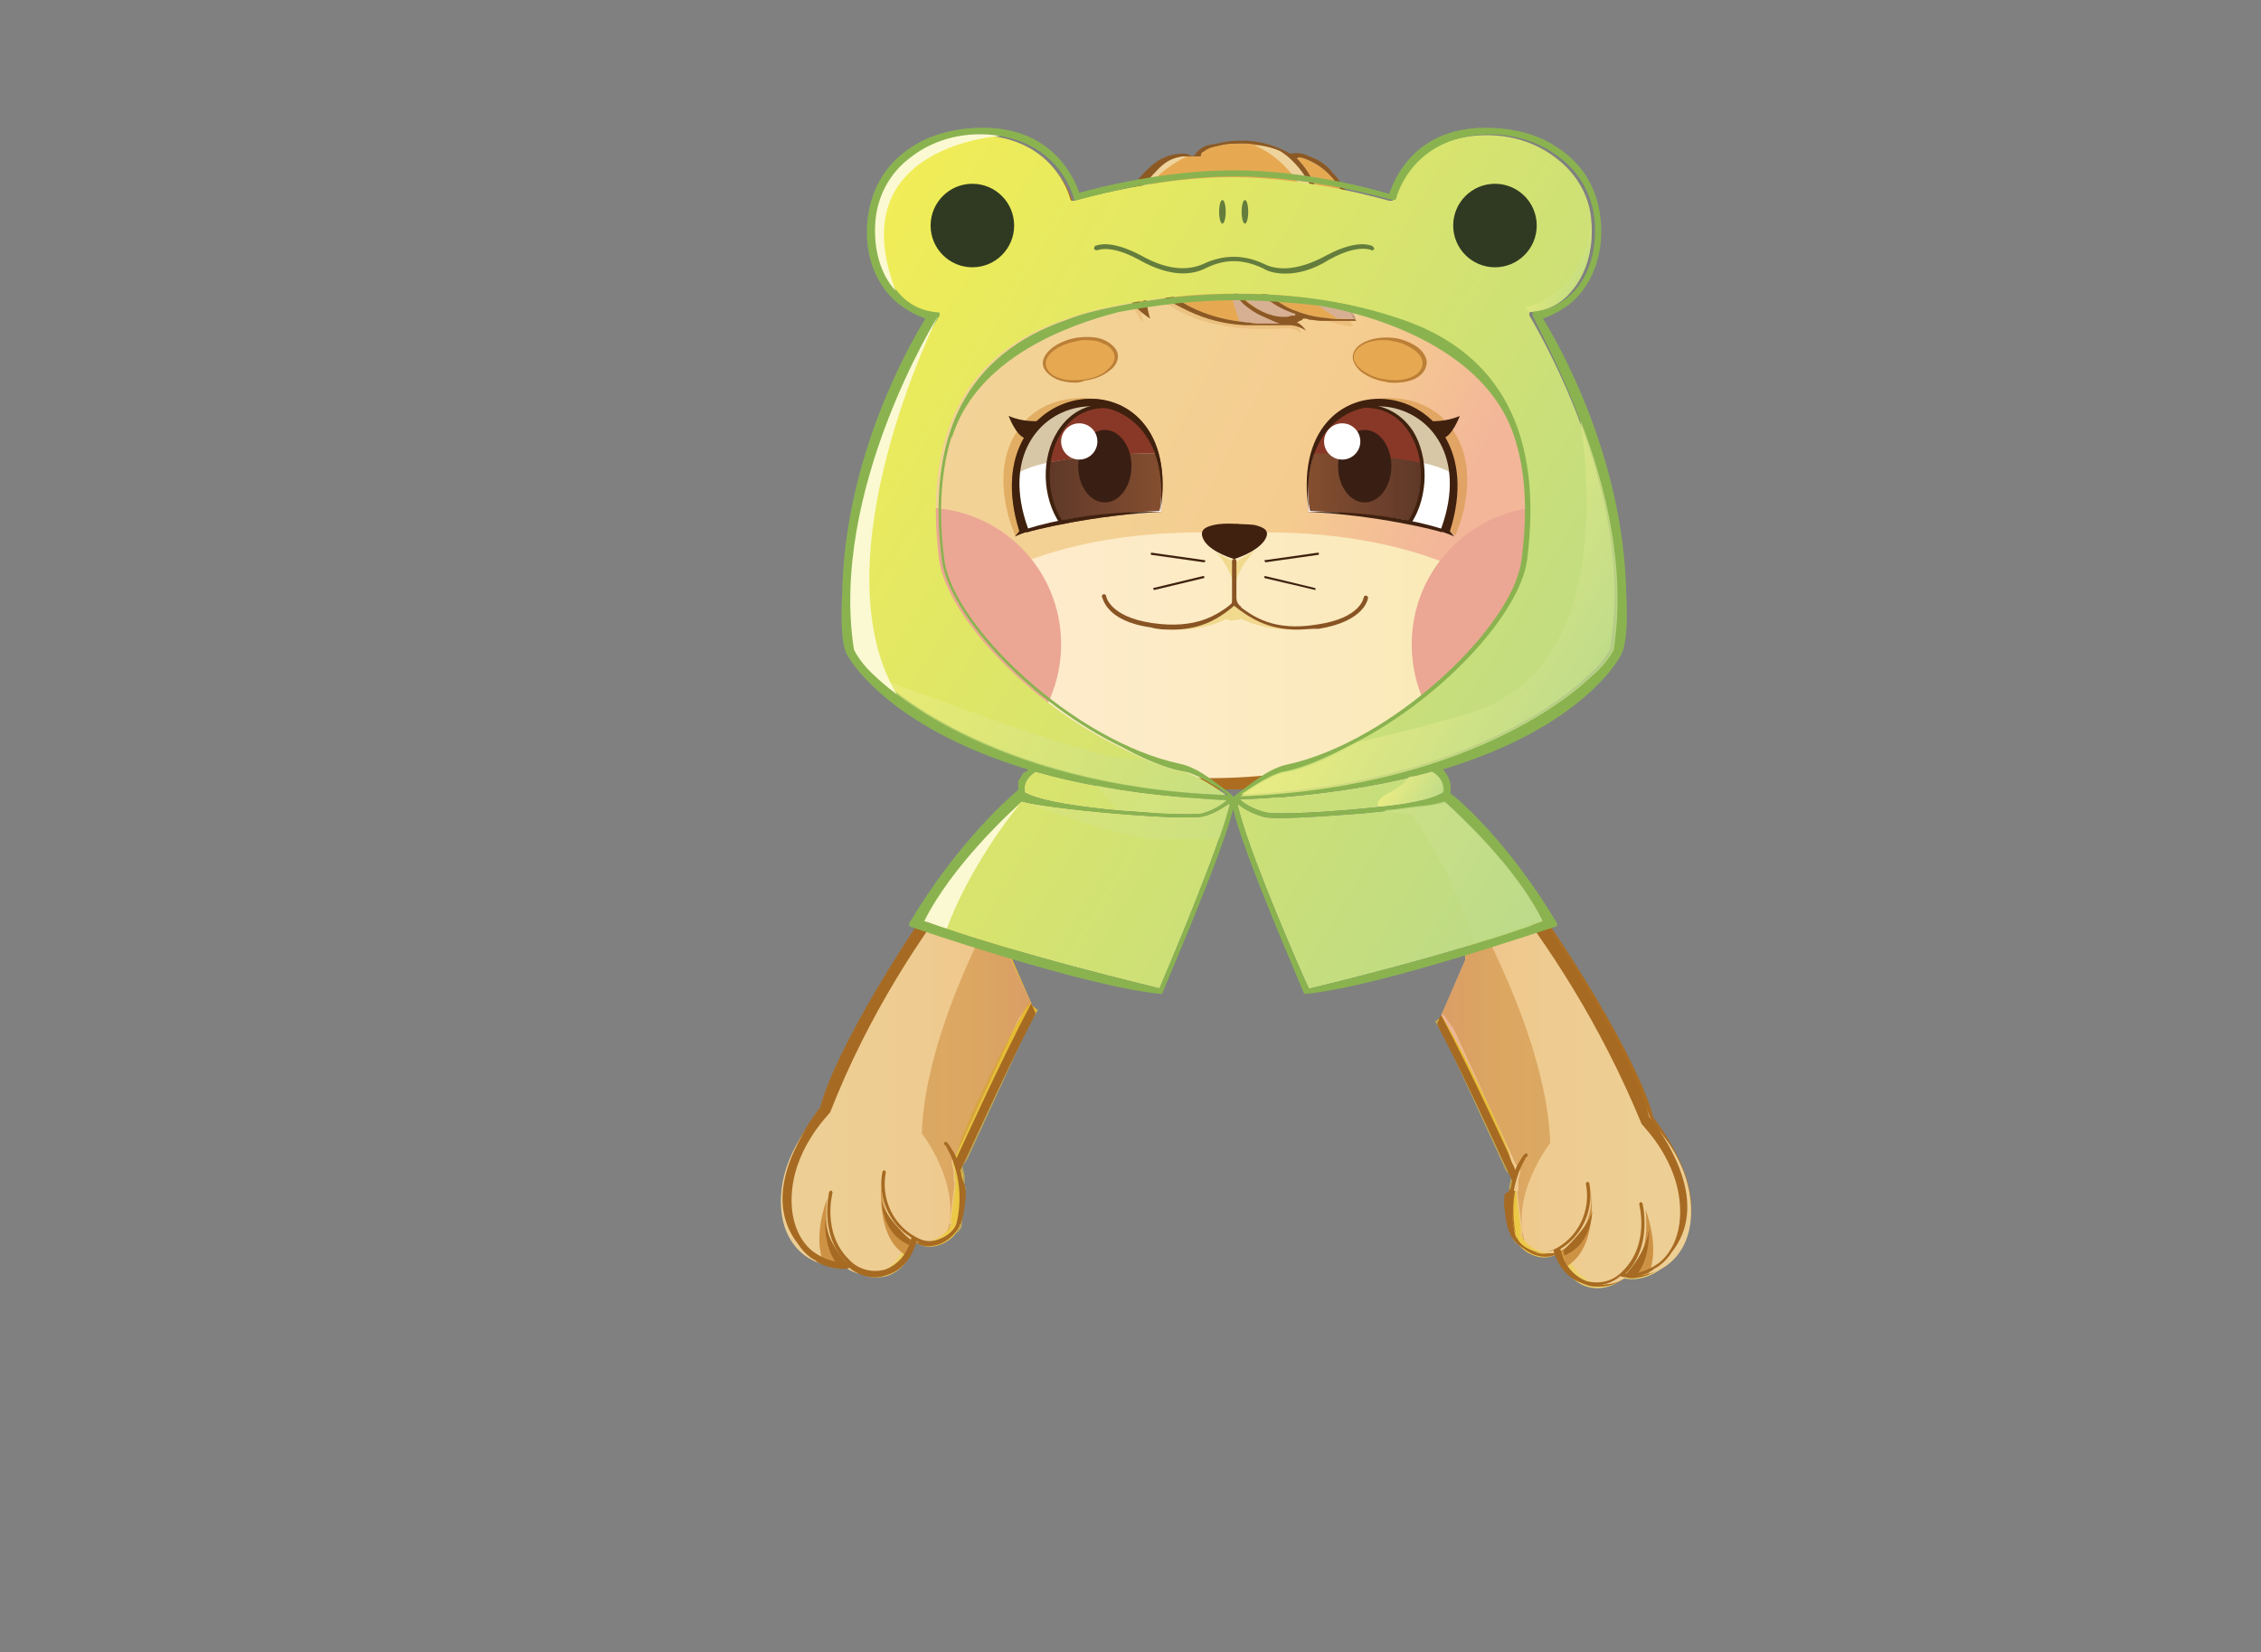 <?xml version="1.0" encoding="utf-8"?>
<!-- Generator: Adobe Illustrator 21.0.0, SVG Export Plug-In . SVG Version: 6.00 Build 0)  -->
<svg version="1.1" id="圖層_1" xmlns="http://www.w3.org/2000/svg" xmlns:xlink="http://www.w3.org/1999/xlink" x="0px" y="0px"
	 viewBox="0 0 822.9 601.4" style="enable-background:new 0 0 822.9 601.4;" xml:space="preserve">
<rect x="0" y="0" width="822.9" height="601.4" fill="#808080" stroke="none"/>
<style type="text/css">
	.st0{fill:url(#SVGID_1_);}
	.st1{fill:#D59543;}
	.st2{fill:#AB6C21;}
	.st3{opacity:0.6;fill:#D59543;enable-background:new    ;}
	.st4{fill:url(#SVGID_2_);}
	.st5{fill:url(#SVGID_3_);}
	.st6{fill:#E1BE3F;}
	.st7{opacity:0.6;fill:#E1BE3F;enable-background:new    ;}
	.st8{fill:url(#SVGID_4_);}
	.st9{fill:#9E9E9F;}
	.st10{fill:#5693AE;}
	.st11{fill:url(#SVGID_5_);}
	.st12{fill:url(#SVGID_6_);}
	.st13{fill:url(#SVGID_7_);}
	.st14{fill:url(#SVGID_8_);}
	.st15{fill:url(#SVGID_9_);}
	.st16{fill:url(#SVGID_10_);}
	.st17{fill:url(#SVGID_11_);}
	.st18{fill:url(#SVGID_12_);}
	.st19{fill:url(#SVGID_13_);}
	.st20{fill:url(#SVGID_14_);}
	.st21{fill:url(#SVGID_15_);}
	.st22{fill:url(#SVGID_16_);}
	.st23{fill:url(#SVGID_17_);}
	.st24{fill:url(#SVGID_18_);}
	.st25{fill:url(#SVGID_19_);}
	.st26{fill:#0D2B47;}
	.st27{opacity:0.53;fill:#21477A;enable-background:new    ;}
	.st28{opacity:0.8;fill:#21477A;enable-background:new    ;}
	.st29{opacity:0.3;fill:#21477A;enable-background:new    ;}
	.st30{fill:url(#SVGID_20_);}
	.st31{fill:#AC6D21;}
	.st32{fill:#B5B5B6;}
	.st33{fill:#8AB350;}
	.st34{fill:url(#SVGID_21_);}
	.st35{fill:#F7F8F8;}
	.st36{fill:url(#SVGID_22_);}
	.st37{fill:url(#SVGID_23_);}
	.st38{opacity:0.51;fill:#C9CACA;enable-background:new    ;}
	.st39{fill:url(#SVGID_24_);}
	.st40{fill:url(#SVGID_25_);}
	.st41{fill:url(#SVGID_26_);}
	.st42{opacity:0.6;fill:#E2BF40;enable-background:new    ;}
	.st43{fill:url(#SVGID_27_);}
	.st44{fill:url(#SVGID_28_);}
	.st45{fill:url(#SVGID_29_);}
	.st46{fill:#E2BF40;}
	.st47{fill:url(#SVGID_30_);}
	.st48{fill:url(#SVGID_32_);}
	.st49{fill:#FFFFFF;}
	.st50{fill:#824323;}
	.st51{fill:#F4E3A5;}
	.st52{fill:#C88E2C;}
	.st53{fill:#AD7327;}
	.st54{fill:url(#SVGID_33_);}
	.st55{fill:url(#SVGID_34_);}
	.st56{fill:#EBA794;}
	.st57{fill:#40210F;}
	.st58{opacity:0.25;fill:#E2BF40;enable-background:new    ;}
	.st59{opacity:0.5;fill:#E2BF40;enable-background:new    ;}
	.st60{fill:#F9E6AA;}
	.st61{fill:#DEBD91;}
	.st62{fill:#D8C7A7;}
	.st63{fill:url(#SVGID_35_);}
	.st64{fill:#4B1F0E;}
	.st65{opacity:0.4;fill:#E2BF40;enable-background:new    ;}
	.st66{opacity:0.72;fill:#E2BF40;enable-background:new    ;}
	.st67{fill:#895424;}
	.st68{fill:#3F210E;}
	.st69{fill:#391E13;}
	.st70{fill:url(#SVGID_36_);}
	.st71{fill:#DCC094;}
	.st72{fill:#DABB74;}
	.st73{fill:#8C5924;}
	.st74{fill:url(#SVGID_37_);}
	.st75{fill:url(#SVGID_38_);}
	.st76{fill:url(#SVGID_39_);}
	.st77{fill:url(#SVGID_40_);}
	.st78{fill:url(#SVGID_41_);}
	.st79{fill:#647D3D;}
	.st80{fill:#303A22;}
	.st81{opacity:0.8;fill:url(#SVGID_42_);enable-background:new    ;}
	.st82{opacity:0.5;fill:url(#SVGID_43_);enable-background:new    ;}
	.st83{opacity:0.8;fill:url(#SVGID_44_);enable-background:new    ;}
	.st84{opacity:0.8;fill:url(#SVGID_45_);enable-background:new    ;}
	.st85{opacity:0.5;fill:url(#SVGID_46_);enable-background:new    ;}
	.st86{opacity:0.5;fill:url(#SVGID_47_);enable-background:new    ;}
	.st87{opacity:0.5;fill:url(#SVGID_48_);enable-background:new    ;}
	.st88{fill:#FBF9D1;}
	.st89{fill:url(#SVGID_49_);}
	.st90{fill:url(#SVGID_50_);}
	.st91{fill:url(#SVGID_51_);}
	.st92{fill:url(#SVGID_52_);}
	.st93{fill:url(#SVGID_53_);}
	.st94{fill:#933223;}
	.st95{fill:url(#SVGID_54_);}
	.st96{fill:url(#SVGID_55_);}
	.st97{fill:url(#SVGID_56_);}
	.st98{fill:url(#SVGID_57_);}
	.st99{fill:url(#SVGID_58_);}
	.st100{fill:url(#SVGID_59_);}
	.st101{fill:url(#SVGID_60_);}
	.st102{fill:url(#SVGID_61_);}
	.st103{fill:url(#SVGID_62_);}
	.st104{fill:url(#SVGID_63_);}
	.st105{fill:url(#SVGID_64_);}
	.st106{fill:url(#SVGID_65_);}
	.st107{fill:url(#SVGID_66_);}
	.st108{fill:url(#SVGID_67_);}
	.st109{fill:url(#SVGID_68_);}
	.st110{fill:url(#SVGID_69_);}
	.st111{fill:url(#SVGID_70_);}
	.st112{fill:url(#SVGID_71_);}
	.st113{fill:url(#SVGID_72_);}
	.st114{fill:url(#SVGID_73_);}
	.st115{fill:url(#SVGID_74_);}
	.st116{fill:url(#SVGID_75_);}
	.st117{fill:#F39F65;}
	.st118{opacity:0.6;}
	.st119{fill:url(#SVGID_76_);}
	.st120{fill:url(#SVGID_77_);}
	.st121{fill:url(#SVGID_78_);}
	.st122{fill:url(#SVGID_79_);}
	.st123{fill:url(#SVGID_80_);}
	.st124{opacity:0.6;fill:url(#SVGID_81_);enable-background:new    ;}
	.st125{opacity:0.6;fill:url(#SVGID_82_);enable-background:new    ;}
	.st126{opacity:0.6;fill:url(#SVGID_83_);enable-background:new    ;}
	.st127{opacity:0.6;fill:url(#SVGID_84_);enable-background:new    ;}
	.st128{opacity:0.6;fill:url(#SVGID_85_);enable-background:new    ;}
	.st129{opacity:0.6;fill:url(#SVGID_86_);enable-background:new    ;}
	.st130{opacity:0.6;fill:url(#SVGID_87_);enable-background:new    ;}
	.st131{opacity:0.6;fill:url(#SVGID_88_);enable-background:new    ;}
	.st132{fill:#F9C9A7;}
	.st133{fill:url(#SVGID_89_);}
	.st134{fill:url(#SVGID_90_);}
	.st135{fill:#D6988B;}
	.st136{fill:url(#SVGID_91_);}
	.st137{opacity:0.5;fill:#D6988B;enable-background:new    ;}
	.st138{opacity:0.4;fill:#F3B699;enable-background:new    ;}
	.st139{fill:url(#SVGID_92_);}
	.st140{fill:url(#SVGID_93_);}
	.st141{fill:url(#SVGID_94_);}
	.st142{fill:url(#SVGID_95_);}
	.st143{fill:url(#SVGID_96_);}
	.st144{fill:#236086;}
	.st145{fill:url(#SVGID_97_);}
	.st146{fill:url(#SVGID_98_);}
	.st147{fill:url(#SVGID_99_);}
	.st148{fill:url(#SVGID_100_);}
	.st149{fill:url(#SVGID_101_);}
	.st150{fill:url(#SVGID_102_);}
	.st151{fill:url(#SVGID_103_);}
	.st152{fill:url(#SVGID_104_);}
	.st153{fill:url(#SVGID_105_);}
	.st154{fill:url(#SVGID_106_);}
	.st155{opacity:0.6;fill:url(#SVGID_107_);enable-background:new    ;}
	.st156{fill:url(#SVGID_108_);}
	.st157{fill:url(#SVGID_109_);}
	.st158{fill:url(#SVGID_110_);}
	.st159{fill:url(#SVGID_111_);}
	.st160{opacity:0.6;fill:#8EC0DA;enable-background:new    ;}
	
		.st161{opacity:0.6;fill:none;stroke:#8EC0DA;stroke-width:1.183;stroke-linecap:round;stroke-miterlimit:10;enable-background:new    ;}
	.st162{fill:#95D2E9;}
	.st163{fill:#FFF9F0;}
	.st164{fill:#C5BAAE;}
	.st165{fill:none;stroke:#95D2E9;stroke-width:0.592;stroke-miterlimit:10;}
	.st166{fill:none;stroke:#95D2E9;stroke-width:0.529;stroke-miterlimit:10;}
	.st167{fill:url(#SVGID_112_);}
	.st168{fill:url(#SVGID_113_);}
	.st169{fill:url(#SVGID_114_);}
	.st170{fill:#FCF1CD;}
	.st171{fill:url(#SVGID_115_);}
	.st172{fill:#AC6E21;}
	.st173{fill:url(#SVGID_116_);}
	.st174{fill:url(#SVGID_117_);}
	.st175{opacity:0.3;fill:url(#SVGID_118_);enable-background:new    ;}
	.st176{fill:#E9D288;}
	.st177{opacity:0.6;fill:#AC6E21;enable-background:new    ;}
	.st178{fill:url(#SVGID_119_);}
	.st179{fill:url(#SVGID_120_);}
	.st180{fill:url(#SVGID_121_);}
	.st181{fill:url(#SVGID_122_);}
	.st182{fill:url(#SVGID_123_);}
	.st183{fill:#CE9245;}
	.st184{fill:#A66A22;}
	.st185{opacity:0.6;fill:#CE9245;enable-background:new    ;}
	.st186{fill:url(#SVGID_124_);}
	.st187{fill:url(#SVGID_125_);}
	.st188{fill:url(#SVGID_126_);}
	.st189{fill:#E6A952;}
	.st190{fill:#BB7F37;}
	.st191{fill:url(#SVGID_127_);}
	.st192{fill:url(#SVGID_128_);}
	.st193{fill:url(#SVGID_129_);}
	.st194{opacity:0.25;fill:#D69644;enable-background:new    ;}
	.st195{opacity:0.5;fill:#D69644;enable-background:new    ;}
	.st196{fill:#FBF4C3;}
	.st197{fill:url(#SVGID_130_);}
	.st198{fill:#893827;}
	.st199{opacity:0.6;fill:#D69644;enable-background:new    ;}
	.st200{fill:#D7B093;}
	.st201{fill:#EFD39D;}
	.st202{fill:url(#SVGID_131_);}
	.st203{fill:url(#SVGID_132_);}
	.st204{fill:url(#SVGID_133_);}
	.st205{fill:url(#SVGID_134_);}
	.st206{fill:url(#SVGID_135_);}
	.st207{opacity:0.8;fill:url(#SVGID_136_);enable-background:new    ;}
	.st208{opacity:0.5;fill:url(#SVGID_137_);enable-background:new    ;}
	.st209{opacity:0.8;fill:url(#SVGID_138_);enable-background:new    ;}
	.st210{opacity:0.8;fill:url(#SVGID_139_);enable-background:new    ;}
	.st211{opacity:0.5;fill:url(#SVGID_140_);enable-background:new    ;}
	.st212{opacity:0.5;fill:url(#SVGID_141_);enable-background:new    ;}
	.st213{opacity:0.5;fill:url(#SVGID_142_);enable-background:new    ;}
</style>
<g>
	<g>
		<path class="st49" d="M394.4,77.5c0,0,67.7-14.4,99.2-3.5L518,100l-3.5,17.1L480.7,128h-82.1L394.4,77.5z"/>
	</g>
	<g>
		<g>
			<g>
				<linearGradient id="SVGID_1_" gradientUnits="userSpaceOnUse" x1="284.2" y1="392.378" x2="375.29" y2="392.378">
					<stop  offset="0" style="stop-color:#EFD980"/>
					<stop  offset="0.204" style="stop-color:#EFD87C"/>
					<stop  offset="0.384" style="stop-color:#EED572"/>
					<stop  offset="0.555" style="stop-color:#EDCF5F"/>
					<stop  offset="0.719" style="stop-color:#EBC743"/>
					<stop  offset="0.753" style="stop-color:#EBC63C"/>
					<stop  offset="1" style="stop-color:#E7AE17"/>
				</linearGradient>
				<path class="st0" d="M375.7,366.1l-8.6-19.8c0-0.4,0-1.2,0-1.6v-0.4c0-0.4,0-0.8-0.4-1.2v-0.4c0-0.4-0.4-0.8-0.4-1.2v-0.4
					c0-0.4-0.4-1.2-0.8-1.6v-0.4c0-0.4-0.4-0.8-0.4-1.2c0-0.4,0-0.4-0.4-0.8c0-0.4-0.4-0.8-0.4-1.2c0-0.4-0.4-0.4-0.4-0.8
					c-3.1-6.2-7.8-11.7-10.9-15.6l-0.4-0.4c-16.7,21.4-36.2,50.6-51.3,87.5c0,0-14,13.2-14,31.9c0,18.7,14.4,24.9,22.2,22.9l0,0
					c8.9,7.4,21,3.1,23.3-9.3l0,0c0.4,0.4,1.2,0.8,1.6,0.8c5.1,2.7,12.1-0.8,14.4-5.4l0,0l0,0c0,0,0-0.4,0.4-0.4l0,0l1.6-15.2h-0.4
					v-3.9l-0.8-2.7c0.4-0.8,0.8-1.6,0.8-2.3l0.8-1.2l1.2-2.7v-0.8c2.7-7,7-16.7,12.8-28c3.5-7.4,7.8-15.2,12.1-22.6L375.7,366.1z"/>
			</g>
			<path class="st46" d="M321.3,430.2c0,0-2.7,20.6,8.9,27.2l1.9-5.8C332.1,451.6,320.1,445.4,321.3,430.2z"/>
			<path class="st46" d="M301.4,436.8c0,0-5.4,13.6-1.6,23.3c0,0,3.5,1.6,8.9,1.2C308.8,461,299.9,456.3,301.4,436.8z"/>
			<path class="st31" d="M320.9,436.8c0,0,0,12.1,10.1,16.7l0.4-1.9C331.8,451.6,320.9,441.9,320.9,436.8z"/>
			<path class="st31" d="M300.3,443.8c0,0-0.8,11.3,5.4,17.5l3.9-0.4C309.6,461,301.4,453.2,300.3,443.8z"/>
			<path class="st42" d="M375.7,366.1l-8.6-19.8c0-0.4,0-1.2,0-1.6v-0.4c0-0.4,0-0.8-0.4-1.2v-0.4c0-0.4-0.4-0.8-0.4-1.2v-0.4
				c0-0.4-0.4-1.2-0.8-1.6v-0.4c0-0.4-0.4-0.8-0.4-1.2c0-0.4,0-0.4-0.4-0.8c0-0.4-0.4-0.8-0.4-1.2c0-0.4-0.4-0.4-0.4-0.8
				c0,0,0,0,0-0.4c-11.7,22.9-24.1,52.9-24.5,78.6c0,0,14.4,18.3,8.9,35.8c0.4-0.4,0.8-1.2,1.2-1.6l0,0l0,0c0,0,0-0.4,0.4-0.4l0,0
				l1.6-15.2h-0.4v-3.9l-0.8-3.5l1.9-2.7l1.2-2.7l21.4-46.7c0,0,1.2-1.6,3.1-4.7L375.7,366.1z"/>
			<g>
				<path class="st31" d="M349.6,426l0.4-1.2l0,0c0.4-0.4,14-31.1,26.8-55.6l-1.2-3.1l0,0c-11.7,22.2-24.5,50.2-27.2,56.4
					c-0.4-1.2-0.8-1.9-0.8-1.9l0,0c-1.2-1.9-2.7-3.9-2.7-3.9c-0.4-0.4-0.8-0.4-0.8,0c-0.4,0.4-0.4,0.8,0,0.8
					c0.4,0.4,0.4,0.8,0.8,1.2c0,0,7.4,11.3,3.5,27.6l0,0c-0.8,2.3-3.1,4.7-5.8,5.4c-2.7,1.2-5.4,1.2-7.8,0
					c-8.9-4.7-14-14.4-12.1-23.7c0-0.4,0-0.8-0.4-0.8c-0.4,0-0.8,0-0.8,0.4c-1.9,9.3,2.3,19.1,10.5,24.1c-1.2,5.8-5.1,10.1-9.7,11.7
					c-4.7,1.6-9.7,0-13.6-3.9c-9.3-9.3-5.8-24.1-5.8-24.1c0-0.4,0-0.8-0.4-0.8c-0.4,0-0.8,0-0.8,0.4c0,0-3.9,15.2,6.2,25.3l0,0
					c-3.1,0.4-7.8-0.4-12.1-3.9c-3.5-2.7-7.8-8.6-7.8-18.7c0-18.3,13.6-31.1,13.6-31.5c0,0,0,0,0-0.4c15.2-36.6,34.2-65.7,50.9-87.1
					c0,0,0,0-0.4-0.4c-1.2-1.6-2.3-2.7-2.7-3.1l0,0c-5.4,7-11.3,14.8-17.1,23.7l0,0c0,0-27.6,41.2-33.8,64.2
					c-7.4,9.7-21.8,32.3-8.2,49.4c1.2,1.9,2.7,3.5,4.3,4.7c0.4,0.4,1.2,0.8,1.6,1.2h0.4l0,0c3.1,1.9,6.6,3.1,9.7,3.1
					c0.8,0,1.6,0,2.3-0.4c2.7,2.3,6.2,3.5,9.7,3.5c1.2,0,2.7,0,3.9-0.4c5.4-1.6,9.3-6.2,10.5-12.1c0.4,0,0.8,0.4,0.8,0.4
					c1.2,0.8,2.7,1.2,4.3,1.2c1.6,0,3.1-0.4,4.3-0.8c2.7-1.2,5.1-3.1,6.2-5.8l0,0c0,0,0,0,0-0.4v-0.4l0,0c0,0,1.2-2.7,1.6-7.4
					c0-1.9,0.4-3.9,0-6.2C350.4,430.2,350,427.9,349.6,426z"/>
			</g>
		</g>
		<g>
			<g>
				
					<linearGradient id="SVGID_2_" gradientUnits="userSpaceOnUse" x1="226.206" y1="396.267" x2="317.296" y2="396.267" gradientTransform="matrix(-1 0 0 1 842.036 0)">
					<stop  offset="0" style="stop-color:#EFD980"/>
					<stop  offset="0.204" style="stop-color:#EFD87C"/>
					<stop  offset="0.384" style="stop-color:#EED572"/>
					<stop  offset="0.555" style="stop-color:#EDCF5F"/>
					<stop  offset="0.719" style="stop-color:#EBC743"/>
					<stop  offset="0.753" style="stop-color:#EBC63C"/>
					<stop  offset="1" style="stop-color:#E7AE17"/>
				</linearGradient>
				<path class="st4" d="M524.7,370l8.6-19.8c0-0.4,0-1.2,0-1.6v-0.4c0-0.4,0-0.8,0.4-1.2v-0.4c0-0.4,0.4-0.8,0.4-1.2v-0.4
					c0-0.4,0.4-1.2,0.8-1.6v-0.4c0-0.4,0.4-0.8,0.4-1.2s0-0.4,0.4-0.8c0-0.4,0.4-0.8,0.4-1.2c0-0.4,0.4-0.4,0.4-0.8
					c3.1-6.2,7.8-11.7,10.9-15.6l0.4-0.4c16.7,21.4,36.2,50.6,51.3,87.5c0,0,14,13.2,14,31.9c0,18.7-14.4,24.9-22.2,22.9l0,0
					c-8.9,7.4-21,3.1-23.3-9.3l0,0c-0.4,0.4-1.2,0.8-1.6,0.8c-5.1,2.7-12.1-0.8-14.4-5.4l0,0l0,0c0,0,0-0.4-0.4-0.4l0,0l-1.6-15.2
					h0.4v-3.9l0.8-2.7c-0.4-0.8-0.8-1.6-0.8-2.3l-0.8-1.2l-1.2-2.7v-0.8c-2.7-7-7-16.7-12.8-28c-3.5-7.4-7.8-15.2-12.1-22.6
					L524.7,370z"/>
			</g>
			<path class="st46" d="M578.7,434.1c0,0,2.7,20.6-8.9,27.2l-1.9-5.8C567.8,455.5,580.3,449.3,578.7,434.1z"/>
			<path class="st46" d="M598.6,440.7c0,0,5.4,13.6,1.6,23.3c0,0-3.5,1.6-8.9,1.2C591.2,464.8,600.1,460.2,598.6,440.7z"/>
			<path class="st31" d="M579.1,440.7c0,0,0,12.1-10.1,16.7l-0.4-1.9C568.2,455.5,579.1,445.8,579.1,440.7z"/>
			<path class="st31" d="M599.7,447.7c0,0,0.8,11.3-5.4,17.5l-3.9-0.4C590.4,464.8,598.6,457.1,599.7,447.7z"/>
			<path class="st42" d="M524.7,370l8.6-19.8c0-0.4,0-1.2,0-1.6v-0.4c0-0.4,0-0.8,0.4-1.2v-0.4c0-0.4,0.4-0.8,0.4-1.2v-0.4
				c0-0.4,0.4-1.2,0.8-1.6v-0.4c0-0.4,0.4-0.8,0.4-1.2s0-0.4,0.4-0.8c0-0.4,0.4-0.8,0.4-1.2c0-0.4,0.4-0.4,0.4-0.8c0,0,0,0,0-0.4
				c11.7,22.9,24.1,52.9,24.5,78.6c0,0-14.4,18.3-8.9,35.8c-0.4-0.4-0.8-1.2-1.2-1.6l0,0l0,0c0,0,0-0.4-0.4-0.4l0,0l-1.6-15.2h0.4
				v-3.9l0.8-3.5L548,426l-1.2-2.7l-21.4-46.7c0,0-1.2-1.6-3.1-4.7L524.7,370z"/>
			<g>
				<path class="st31" d="M550.3,429.8l-0.4-1.2l0,0c-0.4-0.4-14-31.1-26.8-55.6l1.6-3.1l0,0c11.7,22.2,24.5,50.2,27.2,56.4
					c0.4-1.2,0.8-1.9,0.8-1.9l0,0c1.2-1.9,2.7-3.9,2.7-3.9c0.4-0.4,0.8-0.4,0.8,0c0.4,0.4,0.4,0.8,0,0.8c-0.4,0.4-0.4,0.8-0.8,1.2
					c0,0-7.4,11.3-3.5,27.6l0,0c0.8,2.3,3.1,4.7,5.8,5.4c2.7,1.2,5.4,1.2,7.8,0c8.9-4.7,14-14.4,12.1-23.7c0-0.4,0-0.8,0.4-0.8
					s0.8,0,0.8,0.4c1.9,9.3-2.3,19.1-10.5,24.1c1.2,5.8,5.1,10.1,9.7,11.7c4.7,1.6,9.7,0,13.6-3.9c9.3-9.3,5.8-24.1,5.8-24.1
					c0-0.4,0-0.8,0.4-0.8c0.4,0,0.8,0,0.8,0.4c0,0,3.9,15.2-6.2,25.3l0,0c3.1,0.4,7.8-0.4,12.1-3.9c3.5-2.7,7.8-8.6,7.8-18.7
					c0-18.3-13.6-31.1-13.6-31.5c0,0,0,0,0-0.4c-15.2-36.6-34.2-65.7-50.9-87.1c0,0,0,0,0.4-0.4c1.2-1.6,2.3-2.7,2.7-3.1l0,0
					c5.4,7,11.3,14.8,17.1,23.7l0,0c0,0,27.6,41.2,33.8,64.2c7.4,9.7,21.8,32.3,8.2,49.4c-1.2,1.9-2.7,3.5-4.3,4.7
					c-0.4,0.4-1.2,0.8-1.6,1.2h-0.4l0,0c-3.1,1.9-6.6,3.1-9.7,3.1c-0.8,0-1.6,0-2.3-0.4c-2.7,2.3-6.2,3.5-9.7,3.5
					c-1.2,0-2.7,0-3.9-0.4c-5.4-1.6-9.3-6.2-10.5-12.1c-0.4,0-0.8,0.4-0.8,0.4c-1.2,0.8-2.7,1.2-4.3,1.2s-3.1-0.4-4.3-0.8
					c-2.7-1.2-5.1-3.1-6.2-5.8l0,0c0,0,0,0,0-0.4v-0.4l0,0c0,0-1.2-2.7-1.6-7.4c0-1.9-0.4-3.9,0-6.2
					C549.6,434.1,549.9,431.8,550.3,429.8z"/>
			</g>
		</g>
		<g>
			<g>
				
					<linearGradient id="SVGID_3_" gradientUnits="userSpaceOnUse" x1="283.776" y1="-880.586" x2="375.087" y2="-880.586" gradientTransform="matrix(1 0 0 -1 0 -489.33)">
					<stop  offset="0" style="stop-color:#EDCF95"/>
					<stop  offset="0.533" style="stop-color:#EECC91"/>
					<stop  offset="0.753" style="stop-color:#EFC88D"/>
					<stop  offset="1" style="stop-color:#EDB397"/>
				</linearGradient>
				<path class="st5" d="M375.3,365.3l-8.9-19.4c0-0.4,0-1.2-0.4-1.6c0-0.4,0-0.4,0-0.4c0-0.4-0.4-0.8-0.4-1.2s0-0.4-0.4-0.8
					c-0.4-0.4-0.4-0.8-0.4-1.2c0-0.4,0-0.4-0.4-0.4c-0.4-0.8-0.4-1.2-0.8-1.9c0-0.4-0.4-0.4-0.4-0.4c-0.4-0.4-0.4-0.8-0.8-1.2
					c0-0.4-0.4-0.4-0.4-0.8c-0.4-0.4-0.4-0.8-0.8-1.2c0-0.4-0.4-0.4-0.4-0.8c-3.1-6.2-7.8-11.7-10.9-15.6c-0.4-0.4-0.4-0.4-0.4-0.4
					c-17.1,21.4-36.2,50.6-51.3,87.5c0,0-14,13.2-14,31.9s14.4,24.9,22.2,22.9l0,0c8.6,7.8,21,2.7,23.3-9.3v-0.4
					c0.4,0.4,1.2,0.8,1.9,0.8c5.1,2.7,12.1-0.8,14.4-5.4l0,0l0,0c0-0.4,0.4-0.4,0.4-0.8l-0.4-0.4l1.9-15.2h-0.4V426l-0.8-2.7
					c0.4-0.8,0.8-1.6,0.8-2.3l0.8-1.2l0.8-2.7v-0.8c2.7-7,7-16.7,12.8-28c3.5-7.4,7.8-15.2,12.1-22.6L375.3,365.3z"/>
			</g>
			<path class="st183" d="M320.9,429.8c0,0-2.7,20.6,8.9,27.2l1.9-5.8C332.1,451.6,319.7,445.4,320.9,429.8z"/>
			<path class="st183" d="M301,436.5c0,0-5.4,13.6-1.2,23.3c0,0,3.5,1.2,8.9,0.8C308.8,461,299.1,456.3,301,436.5z"/>
			<path class="st184" d="M320.9,436.5c0,0-0.4,12.4,10.1,16.7l0.4-1.9C331.4,451.6,320.5,441.5,320.9,436.5z"/>
			<path class="st184" d="M300.3,443.8c0,0-0.8,11.3,5.4,17.5l3.9-0.4C309.2,461,301,453.2,300.3,443.8z"/>
			<path class="st185" d="M375.3,365.3l-8.9-19.4c0-0.4,0-1.2-0.4-1.6c0-0.4,0-0.4,0-0.4c0-0.4-0.4-0.8-0.4-1.2s0-0.4-0.4-0.8
				c-0.4-0.4-0.4-0.8-0.4-1.2c0-0.4,0-0.4-0.4-0.4c-0.4-0.8-0.4-1.2-0.8-1.9c0-0.4-0.4-0.4-0.4-0.4c-0.4-0.4-0.4-0.8-0.8-1.2
				c0-0.4-0.4-0.4-0.4-0.8c-0.4-0.4-0.4-0.8-0.8-1.2c0-0.4-0.4-0.4-0.4-0.8c0,0,0-0.4-0.4-0.4c-11.7,22.9-24.1,53.3-24.9,79
				c0,0,14.4,18.3,9.3,35.8c0.4-0.4,0.8-1.2,0.8-1.9l0,0l0,0c0-0.4,0.4-0.4,0.4-0.8l-0.4-0.4l1.9-15.2h-0.4v-3.9l-0.8-3.5l1.9-2.7
				l1.2-2.7l21.4-46.7c0,0,1.2-1.2,3.1-4.3L375.3,365.3z"/>
			<g>
				<path class="st184" d="M349.3,426l0.8-1.2l0,0c0.4-0.4,14-31.1,26.8-56l-1.6-3.5l0,0c-11.7,22.2-24.5,50.6-27.2,56.4
					c-0.4-1.2-0.8-1.9-0.8-1.9l0,0c-1.2-1.9-2.3-3.9-2.7-3.9c-0.4-0.4-0.8-0.4-0.8,0c-0.4,0.4-0.4,0.8,0,0.8
					c0.4,0.4,0.8,0.8,0.8,1.2c0,0,7.4,11.3,3.5,27.6l0,0c-0.8,2.3-3.1,4.3-5.8,5.4c-2.7,1.2-5.4,1.2-7.8,0
					c-9.3-4.3-14-14.4-12.1-24.1c0-0.4-0.4-0.8-0.4-0.8c-0.4,0-0.8,0.4-0.8,0.4c-1.9,9.3,2.3,19.1,10.5,24.1
					c-1.2,5.8-5.1,10.1-9.7,11.7c-4.7,1.2-9.7,0-13.2-3.9c-9.7-9.7-5.8-24.1-5.8-24.1c0-0.4-0.4-0.8-0.4-0.8c-0.4,0-0.8,0.4-0.8,0.4
					c0,0.4-3.9,15.6,6.2,25.7l0,0c-3.1,0.4-7.8-0.8-12.1-3.9c-3.5-2.7-7.8-8.6-7.8-18.7c0-18.3,13.6-31.1,13.6-31.5l0.4-0.4
					c14-35.8,33.4-65,50.2-86.3l0,0c-1.2-1.2-2.3-2.3-2.7-3.5l0,0c-5.4,7-11.3,14.8-17.1,23.7l0,0c0,0-27.6,41.2-33.8,64.6
					c-7.8,9.7-21.8,32.3-8.2,49.4c1.2,1.9,2.7,3.5,4.3,4.7c0.4,0.4,1.2,0.8,1.9,1.2c0.4,0,0.4,0.4,0.4,0.4l0,0
					c3.1,1.9,6.6,2.7,9.7,2.7c0.8,0,1.9,0,2.3-0.4c2.7,2.3,6.2,3.5,9.7,3.5c1.2,0,2.7-0.4,3.9-0.8c5.4-1.6,9.3-6.2,10.9-12.4
					c0.4,0.4,0.8,0.4,0.8,0.4c1.2,0.8,2.7,0.8,4.3,0.8c1.6,0,2.7-0.4,4.3-0.8c2.7-1.2,5.1-3.5,6.2-5.8l0,0c0,0,0,0,0-0.4
					s0.4-0.4,0.4-0.4l0,0c0,0,1.2-2.7,1.6-7.8c0.4-1.9,0.4-3.9,0-6.2C350.4,429.8,349.6,427.5,349.3,426z"/>
			</g>
		</g>
		<g>
			<g>
				
					<linearGradient id="SVGID_4_" gradientUnits="userSpaceOnUse" x1="2731.393" y1="-884.086" x2="2822.705" y2="-884.086" gradientTransform="matrix(-1 0 0 -1 3347.611 -489.33)">
					<stop  offset="0" style="stop-color:#EDCF95"/>
					<stop  offset="0.533" style="stop-color:#EECC91"/>
					<stop  offset="0.753" style="stop-color:#EFC88D"/>
					<stop  offset="1" style="stop-color:#EDB397"/>
				</linearGradient>
				<path class="st8" d="M524.7,369.2l8.6-19.8c0-0.4,0-1.2,0.4-1.6c0-0.4,0-0.4,0-0.4c0-0.4,0.4-0.8,0.4-1.2s0-0.4,0.4-0.8
					s0.4-0.8,0.4-1.2c0-0.4,0-0.4,0.4-0.4c0.4-0.8,0.4-1.2,0.8-1.9c0-0.4,0.4-0.4,0.4-0.4c0.4-0.4,0.4-0.8,0.8-1.2
					c0-0.4,0.4-0.4,0.4-0.8c0.4-0.4,0.4-0.8,0.8-1.2c0-0.4,0.4-0.4,0.4-0.8c3.1-6.2,7.8-11.7,10.9-15.6c0.4-0.4,0.4-0.4,0.4-0.4
					c17.1,21.4,36.2,50.6,51.3,87.5c0,0,14,13.2,14,31.9c0,18.7-14.4,24.9-22.2,22.9l0,0c-8.6,7.8-21,2.7-23.3-9.3l0,0
					c-0.4,0.4-1.2,0.8-1.9,0.8c-5.1,2.7-12.1-0.8-14.4-5.4l0,0l0,0c0-0.4-0.4-0.4-0.4-0.8l0.4-0.4l-1.9-15.2h-0.8v-3.9l0.8-2.7
					c-0.4-0.8-0.8-1.6-0.8-2.3l-0.8-1.2l-0.8-2.7v-0.8c-2.7-7-7-16.7-12.8-28c-3.5-7.4-7.8-15.2-12.1-22.6L524.7,369.2z"/>
			</g>
			<path class="st183" d="M579.1,433.7c0,0,2.7,20.6-8.9,27.2l-1.9-5.8C568.2,455.5,580.3,449.3,579.1,433.7z"/>
			<path class="st183" d="M598.9,440.3c0,0,5.4,13.6,1.2,23.3c0,0-3.5,1.2-8.9,0.8C591.6,464.8,600.9,460.2,598.9,440.3z"/>
			<path class="st184" d="M579.5,440.3c0,0,0.4,12.4-10.1,16.7l-0.4-1.9C568.6,455.5,579.5,445.4,579.5,440.3z"/>
			<path class="st184" d="M600.1,447.7c0,0,0.8,11.3-5.4,17.5l-3.9-0.4C590.8,464.8,598.9,457.1,600.1,447.7z"/>
			<path class="st185" d="M524.7,369.2l8.6-19.8c0-0.4,0-1.2,0.4-1.6c0-0.4,0-0.4,0-0.4c0-0.4,0.4-0.8,0.4-1.2s0-0.4,0.4-0.8
				s0.4-0.8,0.4-1.2c0-0.4,0-0.4,0.4-0.4c0.4-0.8,0.4-1.2,0.8-1.9c0-0.4,0.4-0.4,0.4-0.4c0.4-0.4,0.4-0.8,0.8-1.2
				c0-0.4,0.4-0.4,0.4-0.8c0.4-0.4,0.4-0.8,0.8-1.2c0-0.4,0.4-0.4,0.4-0.8c0,0,0-0.4,0.4-0.4c11.7,22.9,24.1,53.3,24.9,79
				c0,0-14.4,18.3-9.3,35.8c-0.4-0.4-0.8-1.2-0.8-1.9l0,0l0,0c0-0.4-0.4-0.4-0.4-0.8l0.4-0.4l-1.9-15.2h0.4v-3.9l0.8-3.5l-1.9-2.7
				l-1.2-2.7l-21.4-46.7c0,0-1.2-1.2-3.1-4.3L524.7,369.2z"/>
			<g>
				<path class="st184" d="M550.7,429.8l-0.8-1.2l0,0c-0.4-0.4-14-31.1-26.8-56l1.2-3.1l0,0c11.7,22.2,24.5,50.6,27.2,56.4
					c0.4-1.2,0.8-1.9,0.8-1.9l0,0c1.2-1.9,2.3-3.9,2.7-3.9c0.4-0.4,0.8-0.4,0.8,0c0.4,0.4,0.4,0.8,0,0.8c-0.4,0.4-0.8,0.8-0.8,1.2
					c0,0-7.4,11.3-3.5,27.6l0,0c0.8,2.3,3.1,4.3,5.8,5.4c2.7,1.2,5.4,1.2,7.8,0c9.3-4.3,14-14.4,12.1-24.1c0-0.4,0.4-0.8,0.4-0.8
					c0.4,0,0.8,0.4,0.8,0.4c1.9,9.3-2.3,19.1-10.5,24.1c1.2,5.8,5.1,10.1,9.7,11.7c4.7,1.2,9.7,0,13.2-3.9
					c9.7-9.7,5.8-24.1,5.8-24.1c0-0.4,0.4-0.8,0.4-0.8c0.4,0,0.8,0.4,0.8,0.4c0,0.4,3.9,15.6-6.2,25.7l0,0c3.1,0.4,7.8-0.8,12.1-3.9
					c3.5-2.7,7.8-8.6,7.8-18.7c0-18.3-13.6-31.1-13.6-31.5l-0.4-0.4c-15.2-36.9-34.6-66.1-51.3-87.1l0.4-0.4
					c1.2-1.2,2.3-2.3,2.7-3.5l0,0c5.4,7,11.3,14.8,17.1,23.7l0,0c0,0,27.6,41.2,33.8,64.6c7.8,9.7,21.8,32.3,8.2,49.4
					c-1.2,1.9-2.7,3.5-4.3,4.7c-0.4,0.4-1.2,0.8-1.9,1.2c-0.4,0-0.4,0.4-0.4,0.4l0,0c-3.1,1.9-6.6,2.7-9.7,2.7c-0.8,0-1.9,0-2.3-0.4
					c-2.7,2.3-6.2,3.5-9.7,3.5c-1.2,0-2.7-0.4-3.9-0.8c-5.4-1.6-9.3-6.2-10.9-12.4c-0.4,0.4-0.8,0.4-0.8,0.4
					c-1.2,0.8-2.7,0.8-4.3,0.8s-2.7-0.4-4.3-0.8c-2.7-1.2-5.1-3.5-6.2-5.8l0,0c0,0,0,0,0-0.4s-0.4-0.4-0.4-0.4l0,0
					c0,0-1.2-2.7-1.6-7.8c-0.4-1.9-0.4-3.9,0-6.2C549.9,433.7,550.3,431.4,550.7,429.8z"/>
			</g>
		</g>
	</g>
	<g>
		<g>
			<g>
				<linearGradient id="SVGID_5_" gradientUnits="userSpaceOnUse" x1="331.636" y1="95.227" x2="525.374" y2="193.694">
					<stop  offset="0" style="stop-color:#F2D397"/>
					<stop  offset="0.432" style="stop-color:#F3D195"/>
					<stop  offset="0.753" style="stop-color:#F5CC8F"/>
					<stop  offset="1" style="stop-color:#F3B699"/>
				</linearGradient>
				<path class="st11" d="M556.2,120.3c-1.9-2.7-3.9-5.4-6.2-7.8c21-2.3,34.6-29.6,17.9-48.6c-28.8-29.2-60.7-3.1-59.5,16.7
					C492,73.2,473.7,69.3,455,69.3c-22.2,0-44.7,4.7-64.6,14.4c5.1-19.8-28.8-50.6-59.5-19.8c-17.1,19.4-1.9,47.8,19.8,48.6
					c-0.8,0.8-1.6,1.6-2.3,2.3c-26.1,29.2-36.9,70.8-22.9,108.1c1.9,5.4,4.7,10.5,7.8,15.2c20.2,31.1,61.1,43.2,96.8,46.7
					c5.1,0.4,9.7,0.8,14.8,0.8c28.8,0.4,58.3-5.4,84-19.1c22.2-11.7,42-28.4,48.2-53.7C584.6,181.7,574.8,146.3,556.2,120.3z"/>
				<path class="st49" d="M497.8,146.7c0,0,11.3-2.7,19.4,4.7c8.2,7,15.9,18.3,9.7,42c0,0-19.8-5.1-26.1-5.4l-24.5-1.6
					C476.4,186.4,470.6,151.8,497.8,146.7z"/>
				<path class="st50" d="M422.8,186.4c0,0-25.7-1.2-49.4,6.2l0.4,1.2C374.1,193.4,399,187.2,422.8,186.4z"/>
				<linearGradient id="SVGID_6_" gradientUnits="userSpaceOnUse" x1="336.938" y1="88.578" x2="372.238" y2="88.578">
					<stop  offset="0" style="stop-color:#FEECD2"/>
					<stop  offset="0.694" style="stop-color:#FBEABC"/>
					<stop  offset="1" style="stop-color:#F9E9B0"/>
				</linearGradient>
				<path class="st12" d="M358.2,105.1c-5.1-0.8-8.6-1.2-12.8-3.9c-3.9-2.7-7.4-7-8.2-12.1c-1.2-4.7,0.4-10.1,4.3-13.6
					c5.1-4.3,14-4.7,19.4-0.8s9.7,10.9,11.3,17.5l-0.4,0.8L358.2,105.1z"/>
				<g>
					<g>
						<path class="st50" d="M371,193.4l-1.6,1.9c2.3-1.2,5.1-1.9,5.1-1.9l-0.4-1.2l0,0l0,0c-18.7-52.1,54.4-63.4,48.2-5.8
							C432.1,125.7,352.8,135.4,371,193.4z"/>
					</g>
				</g>
				<g>
					
						<ellipse transform="matrix(0.989 -0.145 0.145 0.989 -14.854 58.361)" class="st189" cx="393.2" cy="131.1" rx="13.2" ry="7.8"/>
					<path class="st190" d="M391.3,139.3c-2.3,0-4.7-0.4-6.6-1.2c-2.7-1.2-4.7-3.1-5.1-5.1l0,0c-0.8-4.3,5.1-8.9,12.4-10.1
						c3.5-0.4,7-0.4,9.7,0.8c2.7,1.2,4.7,3.1,5.1,5.1c0.4,2.3-0.8,4.7-3.1,6.2c-2.3,1.9-5.4,3.1-8.9,3.5
						C393.2,139.3,392,139.3,391.3,139.3z M395.1,123.8c-1.2,0-1.9,0-3.1,0.4c-7,1.2-12.1,5.1-11.3,8.9l0,0c0.4,1.9,1.9,3.5,4.3,4.3
						c2.7,1.2,5.8,1.2,9.3,0.8c3.5-0.4,6.6-1.6,8.6-3.5c1.9-1.6,3.1-3.5,2.7-5.4c-0.4-1.9-1.9-3.5-4.3-4.3
						C399.8,124.1,397.5,123.8,395.1,123.8z"/>
				</g>
				<ellipse class="st50" cx="402.1" cy="169.7" rx="9.7" ry="13.2"/>
				<linearGradient id="SVGID_7_" gradientUnits="userSpaceOnUse" x1="526.554" y1="88.578" x2="561.854" y2="88.578">
					<stop  offset="0" style="stop-color:#FEECD2"/>
					<stop  offset="0.694" style="stop-color:#FBEABC"/>
					<stop  offset="1" style="stop-color:#F9E9B0"/>
				</linearGradient>
				<path class="st13" d="M540.6,105.1c5.1-0.8,8.6-1.2,12.8-3.9c3.9-2.7,7.4-7,8.2-12.1c1.2-4.7-0.4-10.1-4.3-13.6
					c-5.1-4.3-14-4.7-19.4-0.8c-5.4,3.9-9.7,10.9-11.3,17.5L527,93L540.6,105.1z"/>
				<g>
					
						<ellipse transform="matrix(0.145 -0.989 0.989 0.145 302.646 612.517)" class="st189" cx="505.7" cy="131.2" rx="7.8" ry="13.2"/>
					<path class="st190" d="M507.5,139.3c-1.2,0-2.3,0-3.1-0.4c-3.5-0.4-6.6-1.9-8.9-3.5c-2.3-1.9-3.5-4.3-3.1-6.2
						c0.8-4.3,7.4-7,14.8-6.2c3.5,0.4,6.6,1.9,8.9,3.5c2.3,1.9,3.5,4.3,3.1,6.2l0,0C518.4,137,513.8,139.3,507.5,139.3z
						 M503.3,123.8c-5.4,0-9.7,2.3-10.5,5.4c-0.4,1.9,0.8,3.9,2.7,5.4c2.3,1.6,5.1,3.1,8.6,3.5c7,1.2,12.8-1.2,13.6-5.1h0.4h-0.4
						c0.4-1.9-0.8-3.9-2.7-5.4c-2.3-1.6-5.1-3.1-8.6-3.5C505.6,123.8,504.4,123.8,503.3,123.8z"/>
				</g>
				<ellipse class="st50" cx="496.7" cy="169.7" rx="9.7" ry="13.2"/>
				<path class="st49" d="M401,146.7c0,0-11.3-2.7-19.4,4.7c-8.2,7-15.9,18.3-9.7,42c0,0,19.8-5.1,26.1-5.4l24.5-1.6
					C422.4,186.4,428.2,151.8,401,146.7z"/>
				
					<linearGradient id="SVGID_8_" gradientUnits="userSpaceOnUse" x1="-240.263" y1="168.953" x2="-198.309" y2="168.953" gradientTransform="matrix(-1 0 0 1 182.679 0)">
					<stop  offset="0" style="stop-color:#844E2F"/>
					<stop  offset="0.531" style="stop-color:#71432D"/>
					<stop  offset="1" style="stop-color:#5E3828"/>
				</linearGradient>
				<path class="st14" d="M405.3,148.3c0,0,14.4,2.3,17.5,26.8c0,0,0,8.2-0.8,10.9l-7.8,0.4c0,0-26.4,1.9-28.4,3.5
					C374.9,173.9,382.7,145.2,405.3,148.3z"/>
				<linearGradient id="SVGID_9_" gradientUnits="userSpaceOnUse" x1="330.587" y1="239.863" x2="567.443" y2="239.863">
					<stop  offset="0" style="stop-color:#FEECD2"/>
					<stop  offset="0.694" style="stop-color:#FBEABC"/>
					<stop  offset="1" style="stop-color:#F9E9B0"/>
				</linearGradient>
				<path class="st15" d="M460.5,193.8h-22.9c-81.7,0-107,40.4-107,40.8c0.8,1.2,1.6,2.7,2.3,3.9c20.2,31.1,61.1,43.2,96.8,46.7
					c5.1,0.4,9.7,0.8,14.8,0.8c28.8,0.4,58.3-5.4,84-19.1c15.2-8.2,29.6-18.7,38.9-32.7C565.1,231.1,538.7,193.8,460.5,193.8z"/>
				<path class="st56" d="M386.2,234.6c0-27.6-22.2-49.8-49.8-49.8c-6.2,0-11.7,1.2-17.1,3.1c0,11.7,1.9,23.7,6.2,35.4
					c1.9,5.4,4.7,10.5,7.8,15.2c9.3,14.4,22.9,24.5,38.1,31.9C380.4,261.1,386.2,248.6,386.2,234.6z"/>
				<path class="st56" d="M513.8,234.6c0,12.8,4.7,24.5,12.8,33.4c0.8-0.4,1.2-0.8,1.9-1.2c22.2-11.7,42-28.4,48.2-53.7
					c1.9-8.6,3.1-17.1,2.7-26.1c-5.1-1.6-10.1-2.7-15.9-2.7C535.9,184.8,513.8,207,513.8,234.6z"/>
				<path class="st57" d="M446.5,190.7c0,0,7,0,10.1,0.4c3.1,0.8,6.2,1.9,3.5,5.8c-3.1,4.3-10.9,6.6-10.9,6.6s-8.2-2.3-10.9-6.6
					c-2.3-3.9,0.4-5.1,3.5-5.8c3.1-0.8,10.1-0.4,10.1-0.4"/>
				<path class="st194" d="M440.3,285.9c1.6,0,2.7,0,4.3,0c28.8,0.4,58.3-5.4,84-19.1c22.2-11.7,42-28.4,48.2-53.7
					c7.8-31.9-1.9-66.9-20.2-93c-1.9-2.7-3.9-5.4-6.2-7.8C550.3,112.5,614.9,265.7,440.3,285.9z"/>
				<path class="st195" d="M338.8,126.9c14.4-13.2,21.4-15.9,21.4-15.9c-34.2-1.2-31.9-42.8-31.9-43.9
					c-13.2,19.1,1.6,44.7,22.2,45.5c-0.8,0.8-1.6,1.6-2.3,2.3C344.6,118.7,341.5,122.6,338.8,126.9z"/>
				<path class="st194" d="M560.1,126.9c-14.4-13.2-21.4-15.9-21.4-15.9c34.2-1.2,31.9-42.8,31.9-43.9c12.4,15.9,0,44.3-20.6,45.1
					c0.8,0.8,1.6,1.6,2.3,2.3C555.8,118.3,557.3,122.6,560.1,126.9z"/>
				<path class="st196" d="M350.4,112.5c-0.8,0.8-1.6,1.6-2.3,2.3c-26.1,29.2-36.9,70.8-22.9,108.1c1.9,5.4,4.7,10.5,7.8,15.2
					c7,10.9,16.3,19.1,27.2,25.7l0,0C292.5,196.5,350.4,112.5,350.4,112.5z"/>
				<path class="st61" d="M360.9,75.1c-3.5-2.7-8.6-3.5-12.8-2.3l0,0c0,0,21.8,9.3,19.1,24.5l4.3-3.9l0.4-0.8
					C370.3,86,366.4,79,360.9,75.1z"/>
				<path class="st61" d="M537.9,75.1c3.5-2.7,8.6-3.5,12.8-2.3l0,0c0,0-21.8,9.3-19.1,24.5l-4.3-4.3l-0.4-0.8
					C528.6,86,532.4,79,537.9,75.1z"/>
				<path class="st62" d="M477.6,165c0,0,40.1,0,50.9,7.4c0,0-1.9-29.2-31.9-25.3C496.7,147.1,483,149.8,477.6,165z"/>
				<linearGradient id="SVGID_10_" gradientUnits="userSpaceOnUse" x1="475.851" y1="168.953" x2="517.804" y2="168.953">
					<stop  offset="0" style="stop-color:#844E2F"/>
					<stop  offset="0.531" style="stop-color:#71432D"/>
					<stop  offset="1" style="stop-color:#5E3828"/>
				</linearGradient>
				<path class="st16" d="M493.5,148.3c0,0-14.4,2.3-17.5,26.8c0,0,0,8.2,0.8,10.9l7.8,0.4c0,0,26.4,1.9,28.4,3.5
					C523.9,173.9,516.1,145.2,493.5,148.3z"/>
				<path class="st198" d="M517.3,168.5c-1.9-12.1-10.1-22.2-24.1-20.2c0,0-0.4,0-1.2,0.4c-2.3,1.2-5.8,3.1-8.6,6.2
					c-1.9,2.3-3.9,5.8-5.4,10.1C481.9,165,502.9,165.4,517.3,168.5z"/>
				<path class="st62" d="M421.2,165c0,0-40.1,0-50.9,7.4c0,0,1.9-29.2,31.9-25.3C402.1,147.1,415.8,149.8,421.2,165z"/>
				<path class="st198" d="M381.1,168.5c1.9-12.1,10.1-22.2,24.1-20.2c0,0,0.4,0,1.2,0.4c2.3,1.2,5.8,3.1,8.6,6.2
					c1.9,2.3,3.9,5.8,5.4,10.1C416.5,165,395.9,165.4,381.1,168.5z"/>
				<path class="st65" d="M409.5,225.3c0,0,18.3,8.9,36.9,0c0,0,0.8,1.2,5.4,0c0,0,17.1,8.9,36.6,0c0,0-23.3,8.9-37.7-4.7l-1.2-1.6
					l-1.2,1.6C448.4,220.6,434.8,233.8,409.5,225.3z"/>
				<path class="st65" d="M456.6,200.4c0,0-7,7.4-7,13.6c0,0-2.3-8.6-7-12.8l7,3.5L456.6,200.4z"/>
				<path class="st199" d="M398.3,145.2c0,0-19.1-3.5-28.8,12.8c-9.7,16.3,0,36.9,0,36.9l3.9-2.7l-3.5-9.7
					C370.3,182.9,362.9,150.6,398.3,145.2z"/>
				<path class="st199" d="M500.9,145.2c0,0,19.1-3.5,28.8,12.8c9.7,16.3,0,36.9,0,36.9l-3.9-2.7l3.5-9.7
					C528.9,182.9,536.3,150.6,500.9,145.2z"/>
				<path class="st68" d="M377.6,153.3c0,0-5.4,0.4-10.5-1.9c0,0,2.7,7.4,6.2,8.2l3.5-2.7L377.6,153.3z"/>
				<path class="st68" d="M520.8,153.3c0,0,5.4,0.4,10.5-1.9c0,0-2.7,7.4-6.2,8.2l-3.5-2.7L520.8,153.3z"/>
				<path class="st67" d="M426.7,229.2c-2.3,0-5.1,0-7.8-0.8c-16.7-2.3-17.5-10.9-17.9-11.3c0-0.4,0.4-0.8,0.8-0.8
					c0.4,0,0.8,0.4,0.8,0.8c0,0,1.2,7.4,16.7,9.7c15.9,2.3,23.7-2.7,29.9-7.8c0.4-0.4,0.8-0.4,0.8,0c0.4,0.4,0.4,0.8,0,0.8
					C444.2,224.9,437.5,229.2,426.7,229.2z"/>
				<path class="st31" d="M358.2,105.5L358.2,105.5l-1.6-0.4c-4.3-0.8-7.8-1.2-11.7-3.9c-4.3-2.7-7.4-7.4-8.2-12.1
					c-1.2-5.4,0.8-10.9,4.3-14c5.4-4.7,14.4-5.1,19.8-0.8c5.1,3.5,9.7,10.5,11.7,17.9v0.4c0,0,0,0-0.4,0.4c0,0.4-0.4,0.4-0.4,0.4
					l0,0L358.2,105.5C358.6,105.5,358.2,105.5,358.2,105.5z M351.6,72.8c-3.5,0-7.4,1.2-10.1,3.5c-3.5,3.1-5.1,8.2-4.3,13.2
					c0.8,4.3,3.9,8.6,8.2,11.7c3.5,2.3,7,3.1,11.3,3.5h1.2L371,93c0,0,0,0,0-0.4c0,0,0,0,0-0.4c-1.9-7-6.2-13.6-11.3-17.1
					C358.2,73.6,355.1,72.8,351.6,72.8z"/>
				<path class="st67" d="M472.2,229.2c-10.9,0-17.5-4.3-23.3-8.9c-0.4-0.4-0.4-0.8,0-0.8c0.4-0.4,0.8-0.4,0.8,0
					c6.2,5.1,14,10.5,29.9,7.8c15.6-2.3,16.7-9.7,16.7-9.7c0-0.4,0.4-0.8,0.8-0.8c0.4,0,0.8,0.4,0.8,0.8c0,0.4-1.2,8.6-17.9,11.3
					C477.2,228.8,474.5,229.2,472.2,229.2z"/>
				<path class="st31" d="M540.6,105.5C540.6,105.5,540.2,105.5,540.6,105.5l-14-12.1l0,0l-0.4-0.4c0,0,0-0.4-0.4-0.4v-0.4
					c1.9-7.4,6.6-14,11.7-17.9c5.8-4.3,14.8-3.9,19.8,0.8c3.9,3.1,5.4,8.6,4.3,14c-0.8,4.7-3.9,8.9-8.6,12.1
					c-3.9,2.7-7.4,3.1-11.7,3.9L540.6,105.5L540.6,105.5z M527.4,93l13.2,11.7h1.2c4.3-0.8,7.8-1.2,11.3-3.5c4.3-3.1,7-7,8.2-11.7
					c1.2-5.1-0.8-10.1-4.3-13.2c-5.1-4.3-13.6-4.7-18.7-0.8C533.2,79,528.9,85.6,527.4,93C527,92.3,527,92.6,527.4,93
					C527.4,92.6,527.4,92.6,527.4,93z"/>
				<path class="st67" d="M449.2,220.2c-0.4,0-0.8-0.4-0.8-0.8v-15.2c0-0.4,0.4-0.8,0.8-0.8c0.4,0,0.8,0.4,0.8,0.8v15.2
					C450,220.2,449.6,220.2,449.2,220.2z"/>
				<path class="st67" d="M450,217.9c0,0,0,1.9,1.9,3.1h-0.4l-1.9-0.8v-0.8L450,217.9z"/>
				<path class="st67" d="M448.8,217.9c0,0,0,1.9-1.9,3.1h0.4l1.9-0.8l0.4-0.8L448.8,217.9z"/>
				<path class="st68" d="M438.3,204.7L438.3,204.7l-19.1-2.7c-0.4,0-0.4-0.4-0.4-0.4c0-0.4,0.4-0.4,0.4-0.4l19.1,2.7
					c0.4,0,0.4,0.4,0.4,0.4C438.7,204.3,438.3,204.7,438.3,204.7z"/>
				<path class="st68" d="M420,214.8C419.7,214.8,419.7,214.8,420,214.8c-0.4-0.8-0.4-0.8,0-0.8l17.9-4.3c0.4,0,0.4,0,0.4,0.4
					c0,0.4,0,0.4-0.4,0.4L420,214.8L420,214.8z"/>
				<path class="st68" d="M460.5,204.7C460.1,204.7,460.1,204.7,460.5,204.7c-0.4-0.8-0.4-0.8,0-0.8l19.1-2.7c0.4,0,0.4,0,0.4,0.4
					c0,0.4,0,0.4-0.4,0.4L460.5,204.7L460.5,204.7z"/>
				<path class="st68" d="M478.8,214.8L478.8,214.8l-18.3-4.3c-0.4,0-0.4-0.4-0.4-0.4c0-0.4,0.4-0.4,0.4-0.4l17.9,4.3
					C478.8,214,478.8,214.4,478.8,214.8C479.2,214.8,478.8,214.8,478.8,214.8z"/>
				<path class="st68" d="M385.8,190.7C385.4,190.7,385.4,190.7,385.8,190.7c-6.6-9.7-7-24.1-0.8-33.8c4.7-7.4,12.1-10.9,21-9.3
					c0.4,0,0.8,0.4,0.4,0.8c0,0.4-0.4,0.8-0.8,0.4c-8.2-1.2-15.2,1.9-19.4,8.9c-5.8,8.9-5.4,22.9,0.4,31.9
					C386.6,189.9,386.6,190.3,385.8,190.7C386.2,190.7,385.8,190.7,385.8,190.7z"/>
				<path class="st57" d="M422.8,186.4c0,0-25.7-1.2-49.4,6.2l0.4,1.2C374.1,193.4,399,187.2,422.8,186.4z"/>
				<g>
					<g>
						<path class="st68" d="M371,193.4l-1.6,1.9c2.3-1.2,5.1-1.9,5.1-1.9l-0.4-1.2l0,0l0,0c-18.7-52.1,54.4-63.4,48.2-5.8
							C432.1,125.7,352.8,135.4,371,193.4z"/>
					</g>
				</g>
				<ellipse class="st69" cx="402.1" cy="169.7" rx="9.7" ry="13.2"/>
				<path class="st68" d="M513,190.7C513,190.7,512.6,190.7,513,190.7c-0.8-0.4-0.8-0.8-0.4-1.2c5.8-8.9,6.2-22.9,0.4-31.9
					c-4.3-7-11.3-10.1-19.4-8.9c-0.4,0-0.8-0.4-0.8-0.4c0-0.4,0.4-0.8,0.4-0.8c8.9-1.2,16.3,2.3,21,9.3c5.8,9.3,5.8,23.7-0.4,33.4
					C513.4,190.7,513.4,190.7,513,190.7z"/>
				<path class="st57" d="M475.7,186.4c0,0,25.7-1.2,49.4,6.2l-0.4,1.2C524.7,193.4,499.8,187.2,475.7,186.4z"/>
				<g>
					<g>
						<path class="st57" d="M476.4,186.4c-6.2-57.6,66.9-46.3,48.2,5.8l0,0l0,0l-0.4,1.2c0,0,2.7,0.8,5.1,1.9l-1.6-1.9
							C546.1,135.4,466.7,125.7,476.4,186.4z"/>
					</g>
				</g>
				<ellipse class="st69" cx="496.7" cy="169.7" rx="9.7" ry="13.2"/>
				<circle class="st49" cx="392.8" cy="160.7" r="6.6"/>
				<circle class="st49" cx="488.5" cy="160.7" r="6.6"/>
				<path class="st68" d="M377.3,153.3c0,0-3.1,1.6-7.8-0.8c0,0,3.1,5.4,5.1,5.4L377.3,153.3z"/>
				<path class="st68" d="M521.2,153.3c0,0,3.1,1.6,7.8-0.8c0,0-3.1,5.4-5.1,5.4L521.2,153.3z"/>
				<path class="st31" d="M556.9,119.9c-1.6-1.9-3.1-4.3-4.7-6.2c3.5-0.4,5.8-1.2,5.8-1.2c0.4,0,0.8-0.4,1.2-0.4
					c8.2-3.9,14.4-10.9,17.1-19.4c2.7-7.4,1.9-15.6-1.2-22.9c-6.2-14-22.6-20.6-36.9-19.4c-2.7,0.4-5.4,0.8-8.2,1.6
					c-0.4,0-0.8,0.4-1.2,0.4c-0.4,0.4-1.2,0.4-1.6,0.8c-10.9,4.7-18.7,15.2-19.4,24.9l-7.4-3.1c-8.2-3.1-17.5-4.7-26.4-5.8
					c-9.3-1.2-18.7-1.6-28-1.2c-0.4,0-0.4,0-0.8,0c-1.2,0-2.3,0-3.9,0.4c-8.9,0.8-17.5,1.9-26.4,4.3c-5.8,1.6-11.3,3.5-16.7,5.4l0,0
					l0,0c-2.3,0.8-5.4,2.3-7,3.1c0.8-7.8-3.9-17.1-11.3-23.3l0,0l0,0c-0.4-0.4-0.8-0.8-1.2-0.8s-0.4-0.4-0.4-0.4
					c-0.8-0.4-1.2-0.8-1.9-1.2c-1.2-0.8-2.7-1.6-4.3-2.3c-1.2-0.8-2.7-1.2-4.3-1.6c-1.9-0.8-4.3-1.2-6.2-1.2
					c-14.4-1.6-30.7,5.4-36.9,19.4c-1.9,3.9-2.7,8.6-2.7,13.2c0,0-0.8,10.5,6.6,19.8c1.6,2.3,3.1,3.9,4.3,4.7c1.6,1.6,7,5.4,12.1,7
					c-6.6,8.2-40.1,50.9-22.2,103.5c0,0-0.4-0.8-0.4-2.7c0.8,3.1,1.6,5.8,2.7,8.6c1.9,5.4,4.7,10.5,7.8,15.6
					c21.8,33.1,65,43.9,97.6,47.1c5.1,0.4,10.1,0.8,14.8,0.8c1.2,0,2.3,0,3.9,0c29.2,0,56.8-6.6,80.5-19.1
					c27.2-14.4,43.2-32.3,48.6-54.1C584.6,183.3,577.2,148.3,556.9,119.9z M569,222.9c-21.8,47.8-105,71.6-173.9,55.2
					c-23.7-6.6-47.4-18.3-61.8-40.1c-3.1-4.7-5.8-9.7-7.8-15.2c-13.2-35.8-4.3-77,22.9-107.7c0.8-0.8,1.2-1.6,1.9-2.3
					c0.4,0,0.4,0,0.8,0c3.1,0,6.2-0.4,9.7-1.6c0.4,0,0.4-0.4,0.4-0.8c0-0.4-0.4-0.4-0.8-0.4c-11.7,4.3-24.1,0-31.5-10.9
					c-5.8-8.6-8.6-22.9,1.9-35c6.6-6.6,13.2-10.1,19.1-11.7c0.8-0.4,1.9-0.4,2.7-0.8c9.3-1.6,17.1,1.6,21,3.9
					c11.3,6.2,17.9,18.3,15.6,27.6l0,0l0,0l0,0l0,0c0,0,0,0,0.4,0.4l0,0l0,0l0,0l0,0c0,0,0,0,0.4,0l0,0c3.9-1.9,7.4-3.5,11.3-4.7
					l5.1-1.9c16.7-4.7,34.6-6.6,52.1-6.2c10.5,0.4,21,1.6,31.5,3.5c3.5,0.8,6.6,1.9,10.1,3.1c2.3,0.8,5.1,1.9,7.4,3.1h0.4l0,0l0,0
					l0,0l0,0l0,0l0,0l0,0c-0.8-10.1,7.4-21.4,18.7-26.4c13.2-5.8,28-2.3,40.1,9.7c10.9,12.1,7.8,26.4,2.3,35
					c-7.4,10.9-19.4,15.2-31.5,10.9c-0.4,0-0.8,0-0.8,0.4c0,0.4,0,0.8,0.4,0.8h0.4c2.7,2.7,7.8,2.7,12.1,2.3
					C556.2,121.8,590.8,175.1,569,222.9z"/>
			</g>
			<g>
				<path class="st194" d="M409.5,87.6c0,0-1.6,21,6.6,29.9c0,0-2.3-8.6,2.3-13.2c0,0,10.5,17.9,49,15.2c0,0,3.9-0.4,5.8,1.6
					c1.6,1.9-3.5-8.2-3.5-8.2l2.3-2.3l4.3,3.5c0,0,8.6,4.3,16.3,4.7c0,0-2.3-3.1-3.5-5.8c-1.6-2.7-1.9-10.1-1.9-10.1l1.9-7.4
					l2.3,9.7c0,0,7,7,15.6,7c0,0-6.6-3.9-8.9-8.9c-1.9-5.4-12.8-13.6-12.8-13.6h-32.3L409.5,87.6z"/>
				<path class="st189" d="M492.4,104.3c-1.9-1.6-3.5-3.5-4.7-5.8c-0.8-1.2-1.2-2.7-1.9-3.9V95c0.4,1.6,1.2,3.1,1.6,4.7
					c0.8,1.6,1.2,3.1,1.6,4.7c0,0.4,0.4,1.2,0.4,1.6c0.8,2.7,1.6,5.4,2.3,7.8c0,0.4,0.4,0.8,0.8,1.2c0,0.4,0.4,0.4,0.4,0.8l0.4,0.4
					h-0.8H492c-0.8,0-1.6,0-2.7,0c-1.9,0-3.9,0-6.2-0.4c-5.1-0.4-8.9-1.6-12.8-3.1c-2.7-1.2-5.1-2.7-8.2-5.1c-2.3-1.6-4.7-3.5-7-5.1
					l-1.6-1.2c5.1,6.2,10.5,10.5,17.5,12.8h0.4v0.8H471c-0.4,0-0.4,0-0.8,0s-1.2,0.4-1.6,0.4c-5.1,0.4-9.7-1.6-14.4-5.1
					c-2.3-1.9-4.7-4.3-7-7.4c-0.4-0.8-0.8-1.2-1.2-1.9c0,0,0-0.4-0.4-0.4c0,0,0,0.4,0.4,0.4v0.4c0.8,1.9,1.6,3.9,2.7,5.1
					c1.2,1.2,2.3,2.7,3.5,3.9l0.4,0.4c1.9,1.6,3.9,3.1,6.6,4.3c0.8,0.4,1.9,0.8,2.7,1.2c0.8,0.4,1.9,0.8,2.7,1.2l1.2,0.4h-0.8
					c-0.8,0-1.2,0-1.9,0c-0.8,0-1.2,0-1.9,0s-1.6,0-2.3,0c-1.6,0-2.7,0-4.3-0.4h-0.8c-3.1-0.4-6.2-0.8-9.3-1.6
					c-6.6-1.6-12.4-4.3-17.5-7.8c-1.2-0.8-2.7-1.9-3.9-3.1c-3.5-3.1-5.1-7-5.1-11.7c0-1.2,0.4-2.7,0.8-3.9c0-0.4,0-0.8,0.4-0.8
					c0.4-1.2,0.8-2.7,1.2-3.9l0.4-0.8c0-0.4,0.4-0.4,0.4-0.8c-1.2,1.9-2.3,4.3-3.5,7c-0.8,2.3-1.6,4.7-1.6,7c0,0.4,0,1.2,0,1.6
					s0,0.8,0,1.6c0,0.4,0,0.8,0,1.6c0,0.8,0,1.9,0,2.7c0,1.2,0,2.7,0,3.9c0,0.8,0,1.2,0,1.9c0,0,0,0,0,0.4l0,0v0.4l-1.6-1.6
					c-0.4-0.4-0.8-0.8-1.2-1.6c-2.3-2.7-3.5-6.2-3.9-9.7c-1.2-5.4-0.4-10.5,0.4-14.8c0.8-3.5,1.6-6.2,2.3-8.9
					c1.2-3.1,2.7-5.8,5.1-8.2c1.6-1.9,3.1-3.5,4.7-5.1c2.7-2.7,5.4-3.9,8.9-4.3c1.2,0,2.3,0,3.1,0c0.4,0,0.8,0,1.6,0h0.4
					c0.4,0,0.4,0,0.8,0c0,0,0.4,0,0.4-0.4c0-0.8,0.4-1.2,0.8-1.2l0,0c1.9-1.6,3.9-1.9,5.8-2.3c2.7-0.8,6.2-0.8,9.7-0.8
					c5.1,0.4,8.9,1.2,12.4,2.7c0.8,0.4,1.6,1.2,2.3,1.6c4.3,3.5,7.8,8.2,10.5,14.4c0.8,1.6,1.2,2.7,1.9,4.3c0.4,0.4,0.4,1.2,0.8,1.6
					c-1.6-7.8-4.3-14-9.3-19.1l0,0l0.4-0.4l0,0h0.4c0.4,0,0.8,0,0.8,0c2.7,0.8,5.8,2.3,8.6,4.7c3.1,2.7,5.4,5.8,7.4,10.1
					c1.2,2.7,2.3,5.4,3.1,7.8c0.4,1.2,0.8,2.7,1.2,3.9c0.4,0.8,0.4,1.6,0.8,2.7c0.4,1.2,0.8,1.9,0.8,3.1c0.8,3.1,1.9,6.2,3.1,9.3
					c1.6,3.5,3.5,6.6,6.6,8.9c0,0,0,0,0,0.4l0,0l0.4,0.4h-0.4c-0.4,0-0.4,0-0.8,0c-0.4,0-0.8,0-1.2,0
					C499,108.2,495.5,106.6,492.4,104.3z"/>
				<path class="st200" d="M439.9,89.5c0,0-8.2-13.2-4.7-26.1C435.6,63.5,434,77.9,439.9,89.5z"/>
				<path class="st200" d="M421.2,82.1c-0.4,0.4-0.4,1.2-0.8,1.6c-0.4,1.6-1.2,3.1-1.6,4.7c-0.4,1.6-1.2,3.1-1.2,5.1
					c0,4.7,1.9,8.6,5.1,11.7c1.2,1.2,2.7,2.3,4.3,3.1c0.4,0.4,0.8,0.4,1.2,0.8C423.2,102.4,418.9,93,421.2,82.1z"/>
				<path class="st201" d="M429.8,56.9c-3.5,0.4-6.2,1.9-8.9,4.3c-1.6,1.6-3.1,3.5-4.7,5.1c-1.9,2.7-3.5,5.4-5.1,8.2
					c-1.2,3.1-1.9,5.8-2.7,8.9c-0.8,5.1-1.2,9.7-0.4,14.8c0,0.4,0,0.8,0.4,1.2c-2.7-33.1,25.3-43.2,25.3-43.2
					C432.9,56.9,431.3,56.9,429.8,56.9z"/>
				<path class="st201" d="M456.6,53c0,0,17.1,5.4,23.3,31.1c0,0,1.2,8.2,5.1,13.2c0,0-3.9-21.4-5.1-25.7
					C479.5,71.6,474.1,53,456.6,53z"/>
				<path class="st201" d="M495.5,116.4c0,0-21.8-7.8-29.6-22.2c0,0,12.4,14.4,25.3,17.5L495.5,116.4z"/>
				<g>
					<path class="st200" d="M453.5,106.3c0,0-10.5-8.9-12.4-14c0,0,2.7,6.2,6.6,11.7c0.4,3.9,1.9,8.9,3.5,13.2
						c1.6,0.4,2.7,0.4,4.3,0.4c1.6,0,3.5,0.4,5.1,0.4c1.9,0,5.1,0,7,0c-1.9-0.8-4.3-1.9-6.2-2.7c-2.3-1.2-5.1-1.9-7-3.9
						c-0.4-0.4-0.8-0.8-1.2-1.2V109c0.4,0.4,1.2,1.2,1.9,1.6c4.3,3.5,8.9,5.4,14.4,5.1c0.8,0,1.6-0.4,2.3-0.4l1.2-0.8
						c-3.1-1.2-3.1-0.8-5.8-2.7C463.6,110.5,457.8,108.2,453.5,106.3z"/>
					<path class="st200" d="M492.8,114.4c-0.4-1.2-0.4-1.2-0.4-1.9c-17.1-5.1-26.1-18.7-26.1-18.7c5.1,12.4,15.9,19.4,20.6,22.2
						c1.9,0,3.9,0,5.8,0.4c0.4,0,0.4,0,0.8,0C493.2,115.6,493.2,114.8,492.8,114.4z"/>
				</g>
				<path class="st73" d="M494.3,107c1.6,0.8,3.1,1.6,4.7,2.3c3.5,1.2,7,1.2,11.7,0c-0.4,0-0.4-0.4-0.8-0.4
					c-0.8-0.4-1.6-1.2-2.7-1.6c-2.7-1.9-5.1-4.3-6.2-6.6c-1.9-3.5-3.5-7.4-4.7-11.7v-1.6c-0.4-1.9-1.2-3.9-1.6-6.2
					c-1.2-3.1-2.3-6.2-3.5-8.9c-1.2-2.7-2.7-5.4-5.4-8.6c-0.4-0.4-0.4-0.4-0.8-0.8c-0.8-1.2-1.9-2.3-3.1-3.1
					c-1.9-1.6-3.9-2.3-5.8-3.1c-1.9-0.8-3.5-1.2-5.8-0.8c-0.4,0-0.4,0-0.8,0c-0.8-0.4-1.6-0.8-2.3-1.2c-3.9-1.9-8.2-3.1-13.6-3.5
					c-2.3,0-4.7,0-7.4,0.4c-1.9,0.4-3.9,0.8-6.2,1.2c-1.9,0.4-3.9,1.6-5.1,3.5c0,0.4-0.4,0.4-0.8,0.4c-0.4,0-0.8,0-1.2-0.4
					c-0.8,0-1.2-0.4-1.9-0.4c-3.5,0-6.6,0.8-9.7,2.7c-2.3,1.6-4.3,3.5-6.6,6.2c-2.3,3.1-4.3,5.8-5.4,8.9c-0.8,1.9-1.6,4.3-1.9,6.2
					c-0.8,2.3-1.2,4.7-1.6,7.8c-0.4,2.3-0.4,4.7,0,6.2c0.4,3.5,0.8,6.6,1.9,9.7c2.7,5.4,6.2,9.3,10.9,12.4l0,0
					c-1.2-3.9-1.6-7.8-1.9-11.7c0-0.8,0-1.6,0-2.3V102h0.4c0.4,0,0.4,0,0.4,0.4c0.4,0.4,1.2,1.2,1.6,1.6c1.2,1.2,2.3,2.7,3.9,3.5
					c3.1,2.7,6.6,4.3,9.7,5.8c6.6,3.1,13.2,4.7,20.6,5.1c2.3,0,4.3,0,6.6,0c0.8,0,1.9,0,2.7,0s1.2,0,1.9,0c1.2,0,1.9,0,3.1,0
					c0.8,0,1.2,0,1.9,0c1.9,0,3.9,0.8,5.8,1.9c-0.8-1.2-1.6-1.9-2.7-2.7h-0.4v-0.4l0,0l0,0c0.4,0,0.4,0,0.8-0.4
					c0.4,0,1.2-0.4,1.2-0.8h0.4l0,0c0.8,0,1.2,0,1.9,0.4c1.6,0,2.7,0.4,4.3,0.4c1.2,0,1.9,0,3.1,0h0.4c3.1,0,6.2,0,9.3,0l0,0l0,0
					l0,0c-1.6-1.6-1.9-3.1-2.3-5.1c0-0.4,0-0.8-0.4-1.2c-0.4-0.8-0.4-1.6-0.4-2.7c0-0.4,0-0.8,0-1.2v-0.4v-0.8l0.8,0.4
					c0,0,0.4,0,0.4,0.4C493.5,106.6,493.9,106.6,494.3,107z M492.4,104.3c-1.9-1.6-3.5-3.5-4.7-5.8c-0.8-1.2-1.2-2.7-1.9-3.9V95
					c0.4,1.6,1.2,3.1,1.6,4.7c0.8,1.6,1.2,3.1,1.6,4.7c0,0.4,0.4,1.2,0.4,1.6c0.8,2.7,1.6,5.4,2.3,7.8c0,0.4,0.4,0.8,0.8,1.2
					c0,0.4,0.4,0.4,0.4,0.8l0.4,0.4h-0.8H492c-0.8,0-1.6,0-2.7,0c-1.9,0-3.9,0-6.2-0.4c-5.1-0.4-8.9-1.6-12.8-3.1
					c-2.7-1.2-5.1-2.7-8.2-5.1c-2.3-1.6-4.7-3.5-7-5.1l-1.6-1.2c5.1,6.2,10.5,10.5,17.5,12.8h0.4v0.8H471c-0.4,0-0.4,0-0.8,0
					s-1.2,0.4-1.6,0.4c-5.1,0.4-9.7-1.6-14.4-5.1c-2.3-1.9-4.7-4.3-7-7.4c-0.4-0.8-0.8-1.2-1.2-1.9c0,0,0-0.4-0.4-0.4
					c0,0,0,0.4,0.4,0.4v0.4c0.8,1.9,1.6,3.9,2.7,5.1c1.2,1.2,2.3,2.7,3.5,3.9l0.4,0.4c1.9,1.6,3.9,3.1,6.6,4.3
					c0.8,0.4,1.9,0.8,2.7,1.2c0.8,0.4,1.9,0.8,2.7,1.2l1.2,0.4h-0.8c-0.8,0-1.2,0-1.9,0c-0.8,0-1.2,0-1.9,0s-1.6,0-2.3,0
					c-1.6,0-2.7,0-4.3-0.4h-0.8c-3.1-0.4-6.2-0.8-9.3-1.6c-6.6-1.6-12.4-4.3-17.5-7.8c-1.2-0.8-2.7-1.9-3.9-3.1
					c-3.5-3.1-5.1-7-5.1-11.7c0-1.2,0.4-2.7,0.8-3.9c0-0.4,0-0.8,0.4-0.8c0.4-1.2,0.8-2.7,1.2-3.9l0.4-0.8c0-0.4,0.4-0.4,0.4-0.8
					c-1.2,1.9-2.3,4.3-3.5,7c-0.8,2.3-1.6,4.7-1.6,7c0,0.4,0,1.2,0,1.6s0,0.8,0,1.6c0,0.4,0,0.8,0,1.6c0,0.8,0,1.9,0,2.7
					c0,1.2,0,2.7,0,3.9c0,0.8,0,1.2,0,1.9c0,0,0,0,0,0.4l0,0v0.4l-1.6-1.6c-0.4-0.4-0.8-0.8-1.2-1.6c-2.3-2.7-3.5-6.2-3.9-9.7
					c-1.2-5.4-0.4-10.5,0.4-14.8c0.8-3.5,1.6-6.2,2.3-8.9c1.2-3.1,2.7-5.8,5.1-8.2c1.6-1.9,3.1-3.5,4.7-5.1c2.7-2.7,5.4-3.9,8.9-4.3
					c1.2,0,2.3,0,3.1,0c0.4,0,0.8,0,1.6,0h0.4c0.4,0,0.4,0,0.8,0c0,0,0.4,0,0.4-0.4c0-0.8,0.4-1.2,0.8-1.2l0,0
					c1.9-1.6,3.9-1.9,5.8-2.3c2.7-0.8,6.2-0.8,9.7-0.8c5.1,0.4,8.9,1.2,12.4,2.7c0.8,0.4,1.6,1.2,2.3,1.6c4.3,3.5,7.8,8.2,10.5,14.4
					c0.8,1.6,1.2,2.7,1.9,4.3c0.4,0.4,0.4,1.2,0.8,1.6c-1.6-7.8-4.3-14-9.3-19.1l0,0l0.4-0.4l0,0h0.4c0.4,0,0.8,0,0.8,0
					c2.7,0.8,5.8,2.3,8.6,4.7c3.1,2.7,5.4,5.8,7.4,10.1c1.2,2.7,2.3,5.4,3.1,7.8c0.4,1.2,0.8,2.7,1.2,3.9c0.4,0.8,0.4,1.6,0.8,2.7
					c0.4,1.2,0.8,1.9,0.8,3.1c0.8,3.1,1.9,6.2,3.1,9.3c1.6,3.5,3.5,6.6,6.6,8.9c0,0,0,0,0,0.4l0,0l0.4,0.4h-0.4c-0.4,0-0.4,0-0.8,0
					c-0.4,0-0.8,0-1.2,0C499,108.2,495.5,106.6,492.4,104.3z"/>
			</g>
		</g>
		<g>
			<linearGradient id="SVGID_11_" gradientUnits="userSpaceOnUse" x1="244.993" y1="190.442" x2="570.115" y2="386.831">
				<stop  offset="0" style="stop-color:#F2ED56"/>
				<stop  offset="1" style="stop-color:#B6D88B"/>
			</linearGradient>
			<path class="st17" d="M376.9,280.9c14.8,4.3,32.3,7.4,53.3,9.3c5.4,0.4,10.9,0.8,16.3,1.2c-1.6,1.2-4.7,3.5-8.9,4.7
				c-1.9,0.4-7.8,0.4-15.6,0l0,0c-1.9,0-3.9-0.4-5.8-0.4c-5.8-0.4-12.1-0.8-17.9-1.6c-16.7-1.9-23.3-4.3-25.7-5.8h0.4
				C372.2,284,375.7,281.7,376.9,280.9z"/>
			<linearGradient id="SVGID_12_" gradientUnits="userSpaceOnUse" x1="229.696" y1="215.766" x2="554.818" y2="412.154">
				<stop  offset="0" style="stop-color:#F2ED56"/>
				<stop  offset="1" style="stop-color:#B6D88B"/>
			</linearGradient>
			<path class="st18" d="M422,359.8C422,359.8,421.6,359.8,422,359.8c-2.7-0.8-52.5-12.4-85.2-24.5c9.7-20.2,31.1-40.1,35-43.6
				c8.6,2.7,60.3,7.4,66.5,5.4c4.3-1.2,7.4-3.5,9.3-4.7C444.5,306.9,424.3,354.4,422,359.8z"/>
			<linearGradient id="SVGID_13_" gradientUnits="userSpaceOnUse" x1="267.113" y1="153.823" x2="592.235" y2="350.212">
				<stop  offset="0" style="stop-color:#F2ED56"/>
				<stop  offset="1" style="stop-color:#B6D88B"/>
			</linearGradient>
			<path class="st19" d="M466.7,290.2L466.7,290.2c21.8-1.9,39.7-5.1,54.4-9.3c1.6,0.8,4.7,3.1,3.9,7.4h0.4
				c-2.3,1.6-8.2,3.9-22.9,5.4c-17.5,1.9-38.9,3.1-42.4,1.9c-4.3-1.2-7.4-3.1-8.9-4.7c5.1,0,10.1-0.4,14.8-0.8l0,0
				C465.9,290.2,466.3,290.2,466.7,290.2z"/>
			<linearGradient id="SVGID_14_" gradientUnits="userSpaceOnUse" x1="253.525" y1="176.318" x2="578.647" y2="372.707">
				<stop  offset="0" style="stop-color:#F2ED56"/>
				<stop  offset="1" style="stop-color:#B6D88B"/>
			</linearGradient>
			<path class="st20" d="M450.4,292.6c1.9,1.6,5.1,3.5,9.3,4.7c3.5,1.2,20.6,0,36.2-1.2c8.2-0.8,15.9-1.6,21.4-2.3
				c5.1-0.8,7.4-1.2,8.9-1.6c3.9,3.5,25.3,23.3,35.4,43.2c-33.8,12.4-85.2,24.5-85.2,24.5C473.7,354.4,453.1,306.9,450.4,292.6z"/>
			<linearGradient id="SVGID_15_" gradientUnits="userSpaceOnUse" x1="314.273" y1="75.75" x2="639.395" y2="272.138">
				<stop  offset="0" style="stop-color:#F2ED56"/>
				<stop  offset="1" style="stop-color:#B6D88B"/>
			</linearGradient>
			<path class="st21" d="M556.6,114.8c0-0.4,0-0.4,0-0.8c0-0.4,0.4-0.4,0.8-0.4c5.4-0.4,10.5-2.7,14.4-7.4
				c5.4-6.2,8.2-15.2,7.4-25.3c-0.4-8.9-5.1-17.5-12.8-23.3c-8.9-7-20.6-9.7-32.7-7.8c-22.6,3.9-26.8,22.9-26.8,22.9
				c0,0.4,0,0.4-0.4,0.4c0,0-0.4,0-0.8,0s-28.8-8.6-57.2-8.6H448c-28.4,0-56.8,8.6-57.2,8.6s-0.4,0-0.8,0l-0.4-0.4
				c0,0-4.3-19.1-26.8-22.9c-11.7-1.9-23.7,0.8-32.7,7.8c-7.8,5.8-12.1,14.4-12.8,23.3c-0.8,10.1,1.9,19.4,7.4,25.3
				c3.9,4.3,8.9,7,14.4,7.4c0.4,0,0.4,0,0.8,0.4c0,0.4,0,0.4,0,0.8c1.2,0.8-38.1,63.8-29.2,121.7c0.4,0.8,2.7,5.4,8.2,10.1
				c0.4,0.4,38.9,39.7,127.2,42.8c-0.4-0.4-0.8-0.8-1.6-1.2l0,0c-10.1-7-14.4-7.4-14.4-7.4c-9.3-1.6-22.6-8.9-22.6-8.9l0,0
				c-32.7-15.6-63-47.8-65.7-68.1c-5.8-45.5,9.3-75.1,45.5-87.5c5.4-1.9,10.9-3.5,17.1-4.7c15.2-3.1,29.9-4.7,44.3-4.7
				c0.8,0,1.2,0,1.9,0c21,0,40.8,3.1,58.7,9.3c36.2,12.4,51.3,41.6,45.5,87.5c-2.7,20.2-33.1,52.5-65.7,68.1l0,0
				c0,0-12.8,7.4-22.6,8.9c0,0-4.3,0.4-14.4,7.4l0,0c-0.4,0.4-0.8,0.8-1.6,1.2c88.3-3.5,126.4-42.4,126.8-42.8
				c5.8-4.7,8.2-9.3,8.6-10.1C596.2,178.6,556.9,115.6,556.6,114.8z"/>
			<ellipse class="st79" cx="453.1" cy="77.1" rx="1.2" ry="4.3"/>
			<circle class="st80" cx="544.1" cy="82.1" r="15.2"/>
			<ellipse class="st79" cx="444.9" cy="77.1" rx="1.2" ry="4.3"/>
			<circle class="st80" cx="353.9" cy="82.1" r="15.2"/>
			<path class="st79" d="M499.4,89.5c-0.4,0-5.1-2.7-16.7,3.5c-11.3,6.2-18.7,5.1-22.6,3.1c-7.4-3.5-14.8-3.5-22.2,0
				c-4.3,1.9-11.7,3.1-22.6-3.1c-11.7-6.2-16.3-3.5-16.7-3.5c-0.4,0.4-0.4,0.8-0.4,1.2c0.4,0.4,0.8,0.4,1.2,0.4
				c0,0,4.7-2.3,15.2,3.5c11.7,6.6,19.4,5.4,24.1,3.1c7-3.5,13.6-3.5,21,0c1.9,1.2,4.7,1.9,8.2,1.9c4.3,0,9.7-1.2,15.9-5.1
				c10.5-5.8,15.2-3.5,15.2-3.5c0.4,0.4,0.8,0,1.2-0.4C500.2,90.3,499.8,89.9,499.4,89.5z"/>
			<path class="st33" d="M591.9,216.7c-0.8-50.6-25.3-92.6-30.3-100.7l0,0c1.9-0.8,3.9-1.6,5.8-2.7c1.2-0.8,2.3-1.6,3.5-2.3
				c12.4-9.7,14.8-28.8,8.6-42.8c-3.1-7-8.6-12.4-15.6-16.3c-7-3.9-15.2-5.4-23.3-5.4c-26.1,0-33.4,19.4-35,24.1
				c-6.2-1.9-30.7-8.6-56.4-8.6c-25.3,0-49.4,6.2-56.4,8.2c-1.6-4.7-9.3-23.7-35-23.7c-8.2,0-16.3,1.6-23.3,5.4
				c-7,3.9-12.1,8.9-15.6,16.3c-6.2,14-4.3,32.7,8.6,42.8c1.2,0.8,2.3,1.6,3.5,2.3c1.9,1.2,3.9,1.9,5.8,2.7l0,0
				c-5.1,8.2-29.6,50.2-30.3,100.7c0,0-1.2,17.1,1.9,21.8c0,0,13.2,25.7,65.7,41.6c0,0,0,0,0,0.4l-1.6,0.8l-1.9,3.1v3.1l0,0
				c-3.1,2.7-21.8,18.7-39.7,48.6c0,0.4,0,0.4,0,0.8c0,0.4,0.4,0.4,0.4,0.4c0.8,0.4,63.4,21.8,91,24.5l0,0c0.4,0,0.8,0,0.8-0.4
				c0.8-2.3,21.8-50.6,25.7-66.9c3.9,16.7,24.9,64.6,25.7,66.9c0,0.4,0.4,0.4,0.8,0.4l0,0c27.6-2.7,90.2-24.5,91-24.5
				c0.4,0,0.4-0.4,0.4-0.4c0-0.4,0-0.4,0-0.8c-17.9-29.9-35.8-45.1-38.9-47.4c0.8-4.3-1.2-7-2.7-8.6c51.7-15.6,64.6-41.2,64.6-41.2
				C593.1,233.8,591.9,216.7,591.9,216.7z M376.9,280.9c14.8,4.3,32.3,7.4,53.3,9.3c5.4,0.4,10.9,0.8,16.3,1.2
				c-1.6,1.2-4.7,3.5-8.9,4.7c-1.9,0.4-7.8,0.4-15.6,0l0,0c-1.9,0-3.9-0.4-5.8-0.4c-5.8-0.4-12.1-0.8-17.9-1.6
				c-16.7-1.9-23.3-4.3-25.7-5.8h0.4C372.2,284,375.7,281.7,376.9,280.9z M422,359.8C422,359.8,421.6,359.8,422,359.8
				c-2.7-0.8-52.5-12.4-85.2-24.5c9.7-20.2,31.1-40.1,35-43.6c8.6,2.7,60.3,7.4,66.5,5.4c4.3-1.2,7.4-3.5,9.3-4.7
				C444.5,306.9,424.3,354.4,422,359.8z M444.9,286.7c-4.7-3.5-9.7-7.4-15.2-8.6c-38.9-8.2-82.8-50.2-86-74.3
				c-2.3-17.5-1.2-32.7,2.7-45.1v0.8c8.9-29.2,42.4-41.2,60.7-45.9c14.4-2.7,28.4-4.3,42-4.3c10.5,0,20.6,0.8,30.7,1.9
				c9.7,1.6,59.1,11.3,71.2,47.4c4.3,12.8,5.1,28,2.7,45.5c-3.1,24.1-47.1,66.1-85.6,74.3c-5.4,1.2-10.5,5.1-15.2,8.6
				c-1.6,1.2-2.7,1.9-3.9,3.1C447.7,288.7,446.5,287.9,444.9,286.7z M466.7,290.2L466.7,290.2c21.8-1.9,39.7-5.1,54.4-9.3
				c1.6,0.8,4.7,3.1,3.9,7.4h0.4c-2.3,1.6-8.2,3.9-22.9,5.4c-17.5,1.9-38.9,3.1-42.4,1.9c-4.3-1.2-7.4-3.1-8.9-4.7
				c5.1,0,10.1-0.4,14.8-0.8l0,0C465.9,290.2,466.3,290.2,466.7,290.2z M450.4,292.6c1.9,1.6,5.1,3.5,9.3,4.7
				c3.5,1.2,20.6,0,36.2-1.2c8.2-0.8,15.9-1.6,21.4-2.3c5.1-0.8,7.4-1.2,8.9-1.6c3.9,3.5,25.3,23.3,35.4,43.2
				c-33.8,12.4-85.2,24.5-85.2,24.5C473.7,354.4,453.1,306.9,450.4,292.6z M586.9,236.5c-0.4,0.8-2.7,5.4-8.6,10.1
				c-0.4,0.4-38.5,39.3-126.8,42.8c0.4-0.4,0.8-0.8,1.6-1.2l0,0c10.1-7,14.4-7.4,14.4-7.4c9.3-1.6,22.6-8.9,22.6-8.9l0,0
				c32.7-15.6,63-47.8,65.7-68.1c5.8-45.5-9.3-75.1-45.5-87.5c-17.9-6.2-37.7-9.3-58.7-9.3c-0.8,0-1.2,0-1.9,0
				c-14.4,0-29.2,1.6-44.3,4.7c-6.2,1.2-12.1,2.7-17.1,4.7c-36.2,12.4-51.3,41.6-45.5,87.5c2.7,20.2,33.1,52.5,65.7,68.1l0,0
				c0,0,12.8,7.4,22.6,8.9c0,0,4.3,0.4,14.4,7.4l0,0c0.4,0.4,0.8,0.8,1.6,1.2c-88.3-3.5-126.4-42.4-127.2-42.8
				c-5.8-4.7-8.2-9.3-8.2-10.1c-9.3-58.3,29.9-121.3,30.3-121.7c0-0.4,0-0.4,0-0.8c0-0.4-0.4-0.4-0.8-0.4
				c-5.4-0.4-10.5-2.7-14.4-7.4c-5.4-6.2-8.2-15.2-7.4-25.3c0.4-8.9,5.1-17.5,12.8-23.3c8.2-7.4,20.2-10.1,31.9-8.2
				c22.6,3.9,26.8,22.9,26.8,22.9c0,0.4,0,0.4,0.4,0.4c0,0,0.4,0,0.8,0s28.8-8.6,57.2-8.6h0.4c28.4,0,56.8,8.6,57.2,8.6
				c0.4,0,0.4,0,0.8,0l0.4-0.4c0,0,4.3-19.1,26.8-22.9c11.7-1.9,23.7,0.8,32.7,7.8c7.8,5.8,12.1,14.4,12.8,23.3
				c0.8,10.1-1.9,19.4-7.4,25.3c-3.9,4.3-8.9,7-14.4,7.4c-0.4,0-0.4,0-0.8,0.4c0,0.4,0,0.4,0,0.8
				C556.9,115.6,596.2,178.6,586.9,236.5z"/>
			<linearGradient id="SVGID_16_" gradientUnits="userSpaceOnUse" x1="497.717" y1="211.917" x2="589.453" y2="267.331">
				<stop  offset="0" style="stop-color:#F1EF85"/>
				<stop  offset="1" style="stop-color:#B6D88B"/>
			</linearGradient>
			<path style="opacity:0.8;fill:url(#SVGID_16_);enable-background:new    ;" d="M578.7,246.7c5.8-4.7,8.2-9.3,8.6-10.1
				c4.7-29.6-3.1-60.3-12.1-83.6c4.7,31.9,6.6,93.3-41.6,107c-15.9,4.7-28.8,7.8-39.3,10.1c-1.6,0.8-3.1,1.6-4.3,2.3l0,0
				c0,0-12.8,7.4-22.6,8.9c0,0-4.3,0.4-14.4,7.4l0,0c-0.4,0.4-0.8,0.8-1.6,1.2C540.2,286.3,578.3,247,578.7,246.7z"/>
			<linearGradient id="SVGID_17_" gradientUnits="userSpaceOnUse" x1="324.394" y1="233.962" x2="460.911" y2="316.425">
				<stop  offset="0" style="stop-color:#F1EF85"/>
				<stop  offset="1" style="stop-color:#B6D88B"/>
			</linearGradient>
			<path style="opacity:0.5;fill:url(#SVGID_17_);enable-background:new    ;" d="M444.9,288.7L444.9,288.7
				c-10.1-7-14.4-7.4-14.4-7.4c-4.3-0.8-9.3-2.7-13.6-4.7c-2.3,0-4.7,0-7-0.4c-14.8-1.2-65.3-20.2-91.4-29.9c0.4,0,0.4,0.4,0.8,0.4
				c0.4,0.4,38.9,39.7,127.2,42.8C445.7,289.4,445.3,289.1,444.9,288.7z"/>
			<linearGradient id="SVGID_18_" gradientUnits="userSpaceOnUse" x1="506.217" y1="284.136" x2="525.277" y2="295.649">
				<stop  offset="0" style="stop-color:#F1EF85"/>
				<stop  offset="1" style="stop-color:#B6D88B"/>
			</linearGradient>
			<path style="opacity:0.8;fill:url(#SVGID_18_);enable-background:new    ;" d="M525.4,288.3L525.4,288.3c0.4-4.3-2.7-6.6-4.3-7.4
				c-2.7,0.8-5.4,1.6-8.2,1.9c-1.2,1.6-3.1,3.5-6.6,5.4c-4.7,2.3-5.4,4.3-4.7,5.4c0.4,0,0.8,0,0.8,0
				C517.3,292.2,523.1,289.8,525.4,288.3z"/>
			<linearGradient id="SVGID_19_" gradientUnits="userSpaceOnUse" x1="384.675" y1="228.698" x2="578.68" y2="345.886">
				<stop  offset="0" style="stop-color:#F1EF85"/>
				<stop  offset="1" style="stop-color:#B6D88B"/>
			</linearGradient>
			<path style="opacity:0.8;fill:url(#SVGID_19_);enable-background:new    ;" d="M525.8,291.8c-1.6,0.4-3.9,1.2-8.9,1.6
				c-3.9,0.4-8.2,1.2-13.2,1.6c3.5,1.2,10.1,1.2,10.1,1.2s15.6,22.2,22.9,46.7c8.6-2.7,17.1-5.4,24.5-8.2
				C551.5,315.1,529.7,295.3,525.8,291.8z"/>
			<linearGradient id="SVGID_20_" gradientUnits="userSpaceOnUse" x1="277.472" y1="212.273" x2="536.702" y2="368.86">
				<stop  offset="0" style="stop-color:#F1EF85"/>
				<stop  offset="1" style="stop-color:#B6D88B"/>
			</linearGradient>
			<path style="opacity:0.5;fill:url(#SVGID_20_);enable-background:new    ;" d="M443.8,305.4c1.9-5.4,3.1-9.7,3.9-12.8
				c-1.9,1.6-5.1,3.5-9.3,4.7c-6.2,1.9-58-2.3-66.5-5.4c0,0,38.1,13.6,48.6,13.6C427.4,305.4,437.5,305.4,443.8,305.4z"/>
			<linearGradient id="SVGID_21_" gradientUnits="userSpaceOnUse" x1="314.161" y1="225.305" x2="527.621" y2="354.245">
				<stop  offset="0" style="stop-color:#F1EF85"/>
				<stop  offset="1" style="stop-color:#B6D88B"/>
			</linearGradient>
			<path style="opacity:0.5;fill:url(#SVGID_21_);enable-background:new    ;" d="M430.2,290.2c-11.3-0.8-21.8-2.3-31.1-4.3l7.4,8.9
				c3.5,0.4,6.6,0.4,9.7,0.8c1.9,0,3.9,0.4,5.8,0.4l0,0c7.8,0.4,14,0.4,15.6,0c4.3-1.2,7.4-3.1,8.9-4.7
				C441,291,435.6,290.6,430.2,290.2z"/>
			<linearGradient id="SVGID_22_" gradientUnits="userSpaceOnUse" x1="565.01" y1="95.296" x2="577.125" y2="102.614">
				<stop  offset="0" style="stop-color:#F1EF85"/>
				<stop  offset="1" style="stop-color:#B6D88B"/>
			</linearGradient>
			<path style="opacity:0.5;fill:url(#SVGID_22_);enable-background:new    ;" d="M556.9,113.6L556.9,113.6
				c5.8-0.4,10.9-2.7,14.8-7.4c5.4-6.2,8.2-15.2,7.4-25.3v-0.4c-1.2,11.3-6.2,26.8-24.1,31.5L556.9,113.6z"/>
			<path class="st88" d="M331.4,57.3c-7.8,5.8-12.1,14.4-12.8,23.3c-0.8,10.1,1.9,19.4,7.4,25.3C305.7,53,364,49.5,364,49.5
				C352.4,47.5,340.3,50.3,331.4,57.3z"/>
			<path class="st88" d="M341.5,114.8c-0.4,0.8-39.7,63.8-30.7,121.7c0.4,0.8,2.7,5.4,8.2,10.1c0,0,2.3,2.3,7.4,6.2
				C297.1,203.5,341.5,114.8,341.5,114.8z"/>
			<path class="st88" d="M336.4,335.3c2.7,0.8,5.4,1.9,8.2,2.7c7.8-21,22.2-40.1,26.1-44.7c0.8-0.8,1.2-1.2,1.2-1.2
				C367.9,295.3,346.5,315.1,336.4,335.3z"/>
		</g>
	</g>
</g>
</svg>
